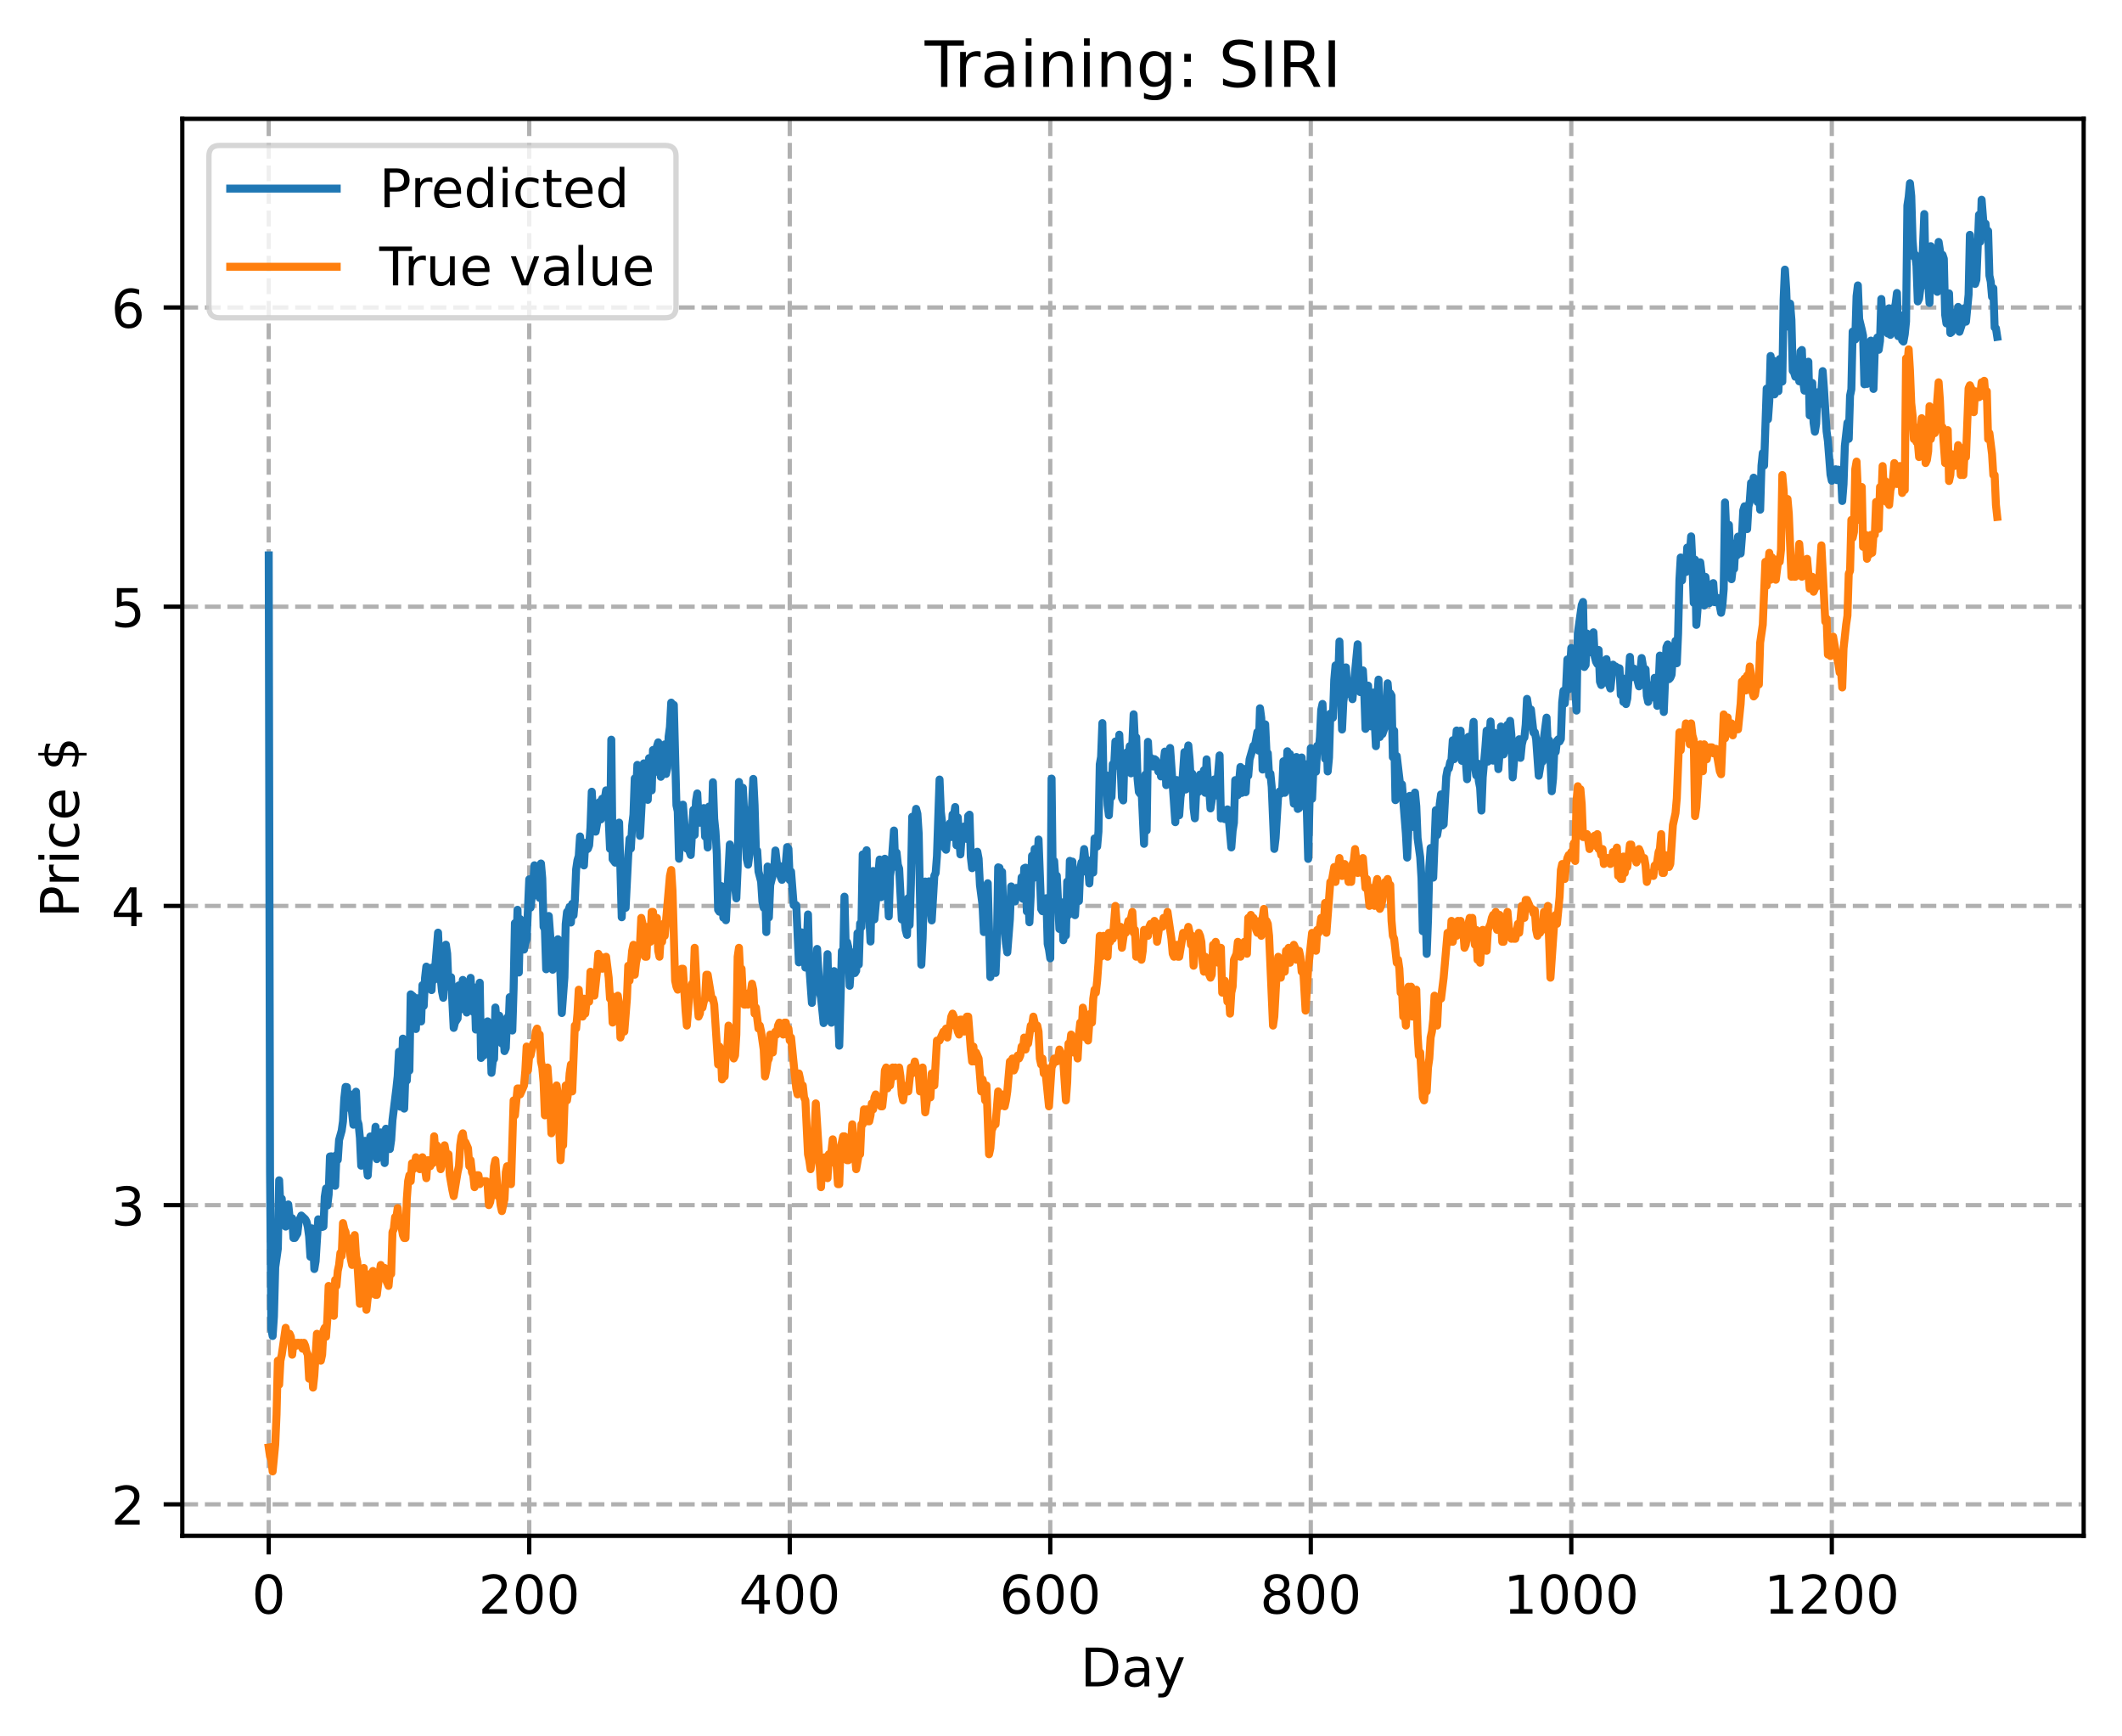 <?xml version="1.0" encoding="utf-8" standalone="no"?>
<!DOCTYPE svg PUBLIC "-//W3C//DTD SVG 1.1//EN"
  "http://www.w3.org/Graphics/SVG/1.1/DTD/svg11.dtd">
<!-- Created with matplotlib (https://matplotlib.org/) -->
<svg height="325.986pt" version="1.1" viewBox="0 0 398.561 325.986" width="398.561pt" xmlns="http://www.w3.org/2000/svg" xmlns:xlink="http://www.w3.org/1999/xlink">
 <defs>
  <style type="text/css">
*{stroke-linecap:butt;stroke-linejoin:round;}
  </style>
 </defs>
 <g id="figure_1">
  <g id="patch_1">
   <path d="M 0 325.986 
L 398.561 325.986 
L 398.561 0 
L 0 0 
z
" style="fill:#ffffff;"/>
  </g>
  <g id="axes_1">
   <g id="patch_2">
    <path d="M 34.241 288.43 
L 391.361 288.43 
L 391.361 22.318 
L 34.241 22.318 
z
" style="fill:#ffffff;"/>
   </g>
   <g id="matplotlib.axis_1">
    <g id="xtick_1">
     <g id="line2d_1">
      <path clip-path="url(#p3088cdd84c)" d="M 50.473 288.43 
L 50.473 22.318 
" style="fill:none;stroke:#b0b0b0;stroke-dasharray:2.96,1.28;stroke-dashoffset:0;stroke-width:0.8;"/>
     </g>
     <g id="line2d_2">
      <defs>
       <path d="M 0 0 
L 0 3.5 
" id="m43ce0731ec" style="stroke:#000000;stroke-width:0.8;"/>
      </defs>
      <g>
       <use style="stroke:#000000;stroke-width:0.8;" x="50.473" xlink:href="#m43ce0731ec" y="288.43"/>
      </g>
     </g>
     <g id="text_1">
      <!-- 0 -->
      <defs>
       <path d="M 31.781 66.406 
Q 24.172 66.406 20.328 58.906 
Q 16.5 51.422 16.5 36.375 
Q 16.5 21.391 20.328 13.891 
Q 24.172 6.391 31.781 6.391 
Q 39.453 6.391 43.281 13.891 
Q 47.125 21.391 47.125 36.375 
Q 47.125 51.422 43.281 58.906 
Q 39.453 66.406 31.781 66.406 
z
M 31.781 74.219 
Q 44.047 74.219 50.516 64.516 
Q 56.984 54.828 56.984 36.375 
Q 56.984 17.969 50.516 8.266 
Q 44.047 -1.422 31.781 -1.422 
Q 19.531 -1.422 13.062 8.266 
Q 6.594 17.969 6.594 36.375 
Q 6.594 54.828 13.062 64.516 
Q 19.531 74.219 31.781 74.219 
z
" id="DejaVuSans-48"/>
      </defs>
      <g transform="translate(47.292 303.029)scale(0.1 -0.1)">
       <use xlink:href="#DejaVuSans-48"/>
      </g>
     </g>
    </g>
    <g id="xtick_2">
     <g id="line2d_3">
      <path clip-path="url(#p3088cdd84c)" d="M 99.404 288.43 
L 99.404 22.318 
" style="fill:none;stroke:#b0b0b0;stroke-dasharray:2.96,1.28;stroke-dashoffset:0;stroke-width:0.8;"/>
     </g>
     <g id="line2d_4">
      <g>
       <use style="stroke:#000000;stroke-width:0.8;" x="99.404" xlink:href="#m43ce0731ec" y="288.43"/>
      </g>
     </g>
     <g id="text_2">
      <!-- 200 -->
      <defs>
       <path d="M 19.188 8.297 
L 53.609 8.297 
L 53.609 0 
L 7.328 0 
L 7.328 8.297 
Q 12.938 14.109 22.625 23.891 
Q 32.328 33.688 34.812 36.531 
Q 39.547 41.844 41.422 45.531 
Q 43.312 49.219 43.312 52.781 
Q 43.312 58.594 39.234 62.25 
Q 35.156 65.922 28.609 65.922 
Q 23.969 65.922 18.812 64.312 
Q 13.672 62.703 7.812 59.422 
L 7.812 69.391 
Q 13.766 71.781 18.938 73 
Q 24.125 74.219 28.422 74.219 
Q 39.75 74.219 46.484 68.547 
Q 53.219 62.891 53.219 53.422 
Q 53.219 48.922 51.531 44.891 
Q 49.859 40.875 45.406 35.406 
Q 44.188 33.984 37.641 27.219 
Q 31.109 20.453 19.188 8.297 
z
" id="DejaVuSans-50"/>
      </defs>
      <g transform="translate(89.86 303.029)scale(0.1 -0.1)">
       <use xlink:href="#DejaVuSans-50"/>
       <use x="63.623" xlink:href="#DejaVuSans-48"/>
       <use x="127.246" xlink:href="#DejaVuSans-48"/>
      </g>
     </g>
    </g>
    <g id="xtick_3">
     <g id="line2d_5">
      <path clip-path="url(#p3088cdd84c)" d="M 148.335 288.43 
L 148.335 22.318 
" style="fill:none;stroke:#b0b0b0;stroke-dasharray:2.96,1.28;stroke-dashoffset:0;stroke-width:0.8;"/>
     </g>
     <g id="line2d_6">
      <g>
       <use style="stroke:#000000;stroke-width:0.8;" x="148.335" xlink:href="#m43ce0731ec" y="288.43"/>
      </g>
     </g>
     <g id="text_3">
      <!-- 400 -->
      <defs>
       <path d="M 37.797 64.312 
L 12.891 25.391 
L 37.797 25.391 
z
M 35.203 72.906 
L 47.609 72.906 
L 47.609 25.391 
L 58.016 25.391 
L 58.016 17.188 
L 47.609 17.188 
L 47.609 0 
L 37.797 0 
L 37.797 17.188 
L 4.891 17.188 
L 4.891 26.703 
z
" id="DejaVuSans-52"/>
      </defs>
      <g transform="translate(138.791 303.029)scale(0.1 -0.1)">
       <use xlink:href="#DejaVuSans-52"/>
       <use x="63.623" xlink:href="#DejaVuSans-48"/>
       <use x="127.246" xlink:href="#DejaVuSans-48"/>
      </g>
     </g>
    </g>
    <g id="xtick_4">
     <g id="line2d_7">
      <path clip-path="url(#p3088cdd84c)" d="M 197.265 288.43 
L 197.265 22.318 
" style="fill:none;stroke:#b0b0b0;stroke-dasharray:2.96,1.28;stroke-dashoffset:0;stroke-width:0.8;"/>
     </g>
     <g id="line2d_8">
      <g>
       <use style="stroke:#000000;stroke-width:0.8;" x="197.265" xlink:href="#m43ce0731ec" y="288.43"/>
      </g>
     </g>
     <g id="text_4">
      <!-- 600 -->
      <defs>
       <path d="M 33.016 40.375 
Q 26.375 40.375 22.484 35.828 
Q 18.609 31.297 18.609 23.391 
Q 18.609 15.531 22.484 10.953 
Q 26.375 6.391 33.016 6.391 
Q 39.656 6.391 43.531 10.953 
Q 47.406 15.531 47.406 23.391 
Q 47.406 31.297 43.531 35.828 
Q 39.656 40.375 33.016 40.375 
z
M 52.594 71.297 
L 52.594 62.312 
Q 48.875 64.062 45.094 64.984 
Q 41.312 65.922 37.594 65.922 
Q 27.828 65.922 22.672 59.328 
Q 17.531 52.734 16.797 39.406 
Q 19.672 43.656 24.016 45.922 
Q 28.375 48.188 33.594 48.188 
Q 44.578 48.188 50.953 41.516 
Q 57.328 34.859 57.328 23.391 
Q 57.328 12.156 50.688 5.359 
Q 44.047 -1.422 33.016 -1.422 
Q 20.359 -1.422 13.672 8.266 
Q 6.984 17.969 6.984 36.375 
Q 6.984 53.656 15.188 63.938 
Q 23.391 74.219 37.203 74.219 
Q 40.922 74.219 44.703 73.484 
Q 48.484 72.75 52.594 71.297 
z
" id="DejaVuSans-54"/>
      </defs>
      <g transform="translate(187.721 303.029)scale(0.1 -0.1)">
       <use xlink:href="#DejaVuSans-54"/>
       <use x="63.623" xlink:href="#DejaVuSans-48"/>
       <use x="127.246" xlink:href="#DejaVuSans-48"/>
      </g>
     </g>
    </g>
    <g id="xtick_5">
     <g id="line2d_9">
      <path clip-path="url(#p3088cdd84c)" d="M 246.196 288.43 
L 246.196 22.318 
" style="fill:none;stroke:#b0b0b0;stroke-dasharray:2.96,1.28;stroke-dashoffset:0;stroke-width:0.8;"/>
     </g>
     <g id="line2d_10">
      <g>
       <use style="stroke:#000000;stroke-width:0.8;" x="246.196" xlink:href="#m43ce0731ec" y="288.43"/>
      </g>
     </g>
     <g id="text_5">
      <!-- 800 -->
      <defs>
       <path d="M 31.781 34.625 
Q 24.75 34.625 20.719 30.859 
Q 16.703 27.094 16.703 20.516 
Q 16.703 13.922 20.719 10.156 
Q 24.75 6.391 31.781 6.391 
Q 38.812 6.391 42.859 10.172 
Q 46.922 13.969 46.922 20.516 
Q 46.922 27.094 42.891 30.859 
Q 38.875 34.625 31.781 34.625 
z
M 21.922 38.812 
Q 15.578 40.375 12.031 44.719 
Q 8.5 49.078 8.5 55.328 
Q 8.5 64.062 14.719 69.141 
Q 20.953 74.219 31.781 74.219 
Q 42.672 74.219 48.875 69.141 
Q 55.078 64.062 55.078 55.328 
Q 55.078 49.078 51.531 44.719 
Q 48 40.375 41.703 38.812 
Q 48.828 37.156 52.797 32.312 
Q 56.781 27.484 56.781 20.516 
Q 56.781 9.906 50.312 4.234 
Q 43.844 -1.422 31.781 -1.422 
Q 19.734 -1.422 13.25 4.234 
Q 6.781 9.906 6.781 20.516 
Q 6.781 27.484 10.781 32.312 
Q 14.797 37.156 21.922 38.812 
z
M 18.312 54.391 
Q 18.312 48.734 21.844 45.562 
Q 25.391 42.391 31.781 42.391 
Q 38.141 42.391 41.719 45.562 
Q 45.312 48.734 45.312 54.391 
Q 45.312 60.062 41.719 63.234 
Q 38.141 66.406 31.781 66.406 
Q 25.391 66.406 21.844 63.234 
Q 18.312 60.062 18.312 54.391 
z
" id="DejaVuSans-56"/>
      </defs>
      <g transform="translate(236.652 303.029)scale(0.1 -0.1)">
       <use xlink:href="#DejaVuSans-56"/>
       <use x="63.623" xlink:href="#DejaVuSans-48"/>
       <use x="127.246" xlink:href="#DejaVuSans-48"/>
      </g>
     </g>
    </g>
    <g id="xtick_6">
     <g id="line2d_11">
      <path clip-path="url(#p3088cdd84c)" d="M 295.126 288.43 
L 295.126 22.318 
" style="fill:none;stroke:#b0b0b0;stroke-dasharray:2.96,1.28;stroke-dashoffset:0;stroke-width:0.8;"/>
     </g>
     <g id="line2d_12">
      <g>
       <use style="stroke:#000000;stroke-width:0.8;" x="295.126" xlink:href="#m43ce0731ec" y="288.43"/>
      </g>
     </g>
     <g id="text_6">
      <!-- 1000 -->
      <defs>
       <path d="M 12.406 8.297 
L 28.516 8.297 
L 28.516 63.922 
L 10.984 60.406 
L 10.984 69.391 
L 28.422 72.906 
L 38.281 72.906 
L 38.281 8.297 
L 54.391 8.297 
L 54.391 0 
L 12.406 0 
z
" id="DejaVuSans-49"/>
      </defs>
      <g transform="translate(282.401 303.029)scale(0.1 -0.1)">
       <use xlink:href="#DejaVuSans-49"/>
       <use x="63.623" xlink:href="#DejaVuSans-48"/>
       <use x="127.246" xlink:href="#DejaVuSans-48"/>
       <use x="190.869" xlink:href="#DejaVuSans-48"/>
      </g>
     </g>
    </g>
    <g id="xtick_7">
     <g id="line2d_13">
      <path clip-path="url(#p3088cdd84c)" d="M 344.057 288.43 
L 344.057 22.318 
" style="fill:none;stroke:#b0b0b0;stroke-dasharray:2.96,1.28;stroke-dashoffset:0;stroke-width:0.8;"/>
     </g>
     <g id="line2d_14">
      <g>
       <use style="stroke:#000000;stroke-width:0.8;" x="344.057" xlink:href="#m43ce0731ec" y="288.43"/>
      </g>
     </g>
     <g id="text_7">
      <!-- 1200 -->
      <g transform="translate(331.332 303.029)scale(0.1 -0.1)">
       <use xlink:href="#DejaVuSans-49"/>
       <use x="63.623" xlink:href="#DejaVuSans-50"/>
       <use x="127.246" xlink:href="#DejaVuSans-48"/>
       <use x="190.869" xlink:href="#DejaVuSans-48"/>
      </g>
     </g>
    </g>
    <g id="text_8">
     <!-- Day -->
     <defs>
      <path d="M 19.672 64.797 
L 19.672 8.109 
L 31.594 8.109 
Q 46.688 8.109 53.688 14.938 
Q 60.688 21.781 60.688 36.531 
Q 60.688 51.172 53.688 57.984 
Q 46.688 64.797 31.594 64.797 
z
M 9.812 72.906 
L 30.078 72.906 
Q 51.266 72.906 61.172 64.094 
Q 71.094 55.281 71.094 36.531 
Q 71.094 17.672 61.125 8.828 
Q 51.172 0 30.078 0 
L 9.812 0 
z
" id="DejaVuSans-68"/>
      <path d="M 34.281 27.484 
Q 23.391 27.484 19.188 25 
Q 14.984 22.516 14.984 16.5 
Q 14.984 11.719 18.141 8.906 
Q 21.297 6.109 26.703 6.109 
Q 34.188 6.109 38.703 11.406 
Q 43.219 16.703 43.219 25.484 
L 43.219 27.484 
z
M 52.203 31.203 
L 52.203 0 
L 43.219 0 
L 43.219 8.297 
Q 40.141 3.328 35.547 0.953 
Q 30.953 -1.422 24.312 -1.422 
Q 15.922 -1.422 10.953 3.297 
Q 6 8.016 6 15.922 
Q 6 25.141 12.172 29.828 
Q 18.359 34.516 30.609 34.516 
L 43.219 34.516 
L 43.219 35.406 
Q 43.219 41.609 39.141 45 
Q 35.062 48.391 27.688 48.391 
Q 23 48.391 18.547 47.266 
Q 14.109 46.141 10.016 43.891 
L 10.016 52.203 
Q 14.938 54.109 19.578 55.047 
Q 24.219 56 28.609 56 
Q 40.484 56 46.344 49.844 
Q 52.203 43.703 52.203 31.203 
z
" id="DejaVuSans-97"/>
      <path d="M 32.172 -5.078 
Q 28.375 -14.844 24.75 -17.812 
Q 21.141 -20.797 15.094 -20.797 
L 7.906 -20.797 
L 7.906 -13.281 
L 13.188 -13.281 
Q 16.891 -13.281 18.938 -11.516 
Q 21 -9.766 23.484 -3.219 
L 25.094 0.875 
L 2.984 54.688 
L 12.5 54.688 
L 29.594 11.922 
L 46.688 54.688 
L 56.203 54.688 
z
" id="DejaVuSans-121"/>
     </defs>
     <g transform="translate(202.927 316.707)scale(0.1 -0.1)">
      <use xlink:href="#DejaVuSans-68"/>
      <use x="77.002" xlink:href="#DejaVuSans-97"/>
      <use x="138.281" xlink:href="#DejaVuSans-121"/>
     </g>
    </g>
   </g>
   <g id="matplotlib.axis_2">
    <g id="ytick_1">
     <g id="line2d_15">
      <path clip-path="url(#p3088cdd84c)" d="M 34.241 282.515 
L 391.361 282.515 
" style="fill:none;stroke:#b0b0b0;stroke-dasharray:2.96,1.28;stroke-dashoffset:0;stroke-width:0.8;"/>
     </g>
     <g id="line2d_16">
      <defs>
       <path d="M 0 0 
L -3.5 0 
" id="m04efe757a9" style="stroke:#000000;stroke-width:0.8;"/>
      </defs>
      <g>
       <use style="stroke:#000000;stroke-width:0.8;" x="34.241" xlink:href="#m04efe757a9" y="282.515"/>
      </g>
     </g>
     <g id="text_9">
      <!-- 2 -->
      <g transform="translate(20.878 286.315)scale(0.1 -0.1)">
       <use xlink:href="#DejaVuSans-50"/>
      </g>
     </g>
    </g>
    <g id="ytick_2">
     <g id="line2d_17">
      <path clip-path="url(#p3088cdd84c)" d="M 34.241 226.322 
L 391.361 226.322 
" style="fill:none;stroke:#b0b0b0;stroke-dasharray:2.96,1.28;stroke-dashoffset:0;stroke-width:0.8;"/>
     </g>
     <g id="line2d_18">
      <g>
       <use style="stroke:#000000;stroke-width:0.8;" x="34.241" xlink:href="#m04efe757a9" y="226.322"/>
      </g>
     </g>
     <g id="text_10">
      <!-- 3 -->
      <defs>
       <path d="M 40.578 39.312 
Q 47.656 37.797 51.625 33 
Q 55.609 28.219 55.609 21.188 
Q 55.609 10.406 48.188 4.484 
Q 40.766 -1.422 27.094 -1.422 
Q 22.516 -1.422 17.656 -0.516 
Q 12.797 0.391 7.625 2.203 
L 7.625 11.719 
Q 11.719 9.328 16.594 8.109 
Q 21.484 6.891 26.812 6.891 
Q 36.078 6.891 40.938 10.547 
Q 45.797 14.203 45.797 21.188 
Q 45.797 27.641 41.281 31.266 
Q 36.766 34.906 28.719 34.906 
L 20.219 34.906 
L 20.219 43.016 
L 29.109 43.016 
Q 36.375 43.016 40.234 45.922 
Q 44.094 48.828 44.094 54.297 
Q 44.094 59.906 40.109 62.906 
Q 36.141 65.922 28.719 65.922 
Q 24.656 65.922 20.016 65.031 
Q 15.375 64.156 9.812 62.312 
L 9.812 71.094 
Q 15.438 72.656 20.344 73.438 
Q 25.25 74.219 29.594 74.219 
Q 40.828 74.219 47.359 69.109 
Q 53.906 64.016 53.906 55.328 
Q 53.906 49.266 50.438 45.094 
Q 46.969 40.922 40.578 39.312 
z
" id="DejaVuSans-51"/>
      </defs>
      <g transform="translate(20.878 230.122)scale(0.1 -0.1)">
       <use xlink:href="#DejaVuSans-51"/>
      </g>
     </g>
    </g>
    <g id="ytick_3">
     <g id="line2d_19">
      <path clip-path="url(#p3088cdd84c)" d="M 34.241 170.129 
L 391.361 170.129 
" style="fill:none;stroke:#b0b0b0;stroke-dasharray:2.96,1.28;stroke-dashoffset:0;stroke-width:0.8;"/>
     </g>
     <g id="line2d_20">
      <g>
       <use style="stroke:#000000;stroke-width:0.8;" x="34.241" xlink:href="#m04efe757a9" y="170.129"/>
      </g>
     </g>
     <g id="text_11">
      <!-- 4 -->
      <g transform="translate(20.878 173.929)scale(0.1 -0.1)">
       <use xlink:href="#DejaVuSans-52"/>
      </g>
     </g>
    </g>
    <g id="ytick_4">
     <g id="line2d_21">
      <path clip-path="url(#p3088cdd84c)" d="M 34.241 113.936 
L 391.361 113.936 
" style="fill:none;stroke:#b0b0b0;stroke-dasharray:2.96,1.28;stroke-dashoffset:0;stroke-width:0.8;"/>
     </g>
     <g id="line2d_22">
      <g>
       <use style="stroke:#000000;stroke-width:0.8;" x="34.241" xlink:href="#m04efe757a9" y="113.936"/>
      </g>
     </g>
     <g id="text_12">
      <!-- 5 -->
      <defs>
       <path d="M 10.797 72.906 
L 49.516 72.906 
L 49.516 64.594 
L 19.828 64.594 
L 19.828 46.734 
Q 21.969 47.469 24.109 47.828 
Q 26.266 48.188 28.422 48.188 
Q 40.625 48.188 47.75 41.5 
Q 54.891 34.812 54.891 23.391 
Q 54.891 11.625 47.562 5.094 
Q 40.234 -1.422 26.906 -1.422 
Q 22.312 -1.422 17.547 -0.641 
Q 12.797 0.141 7.719 1.703 
L 7.719 11.625 
Q 12.109 9.234 16.797 8.062 
Q 21.484 6.891 26.703 6.891 
Q 35.156 6.891 40.078 11.328 
Q 45.016 15.766 45.016 23.391 
Q 45.016 31 40.078 35.438 
Q 35.156 39.891 26.703 39.891 
Q 22.75 39.891 18.812 39.016 
Q 14.891 38.141 10.797 36.281 
z
" id="DejaVuSans-53"/>
      </defs>
      <g transform="translate(20.878 117.736)scale(0.1 -0.1)">
       <use xlink:href="#DejaVuSans-53"/>
      </g>
     </g>
    </g>
    <g id="ytick_5">
     <g id="line2d_23">
      <path clip-path="url(#p3088cdd84c)" d="M 34.241 57.743 
L 391.361 57.743 
" style="fill:none;stroke:#b0b0b0;stroke-dasharray:2.96,1.28;stroke-dashoffset:0;stroke-width:0.8;"/>
     </g>
     <g id="line2d_24">
      <g>
       <use style="stroke:#000000;stroke-width:0.8;" x="34.241" xlink:href="#m04efe757a9" y="57.743"/>
      </g>
     </g>
     <g id="text_13">
      <!-- 6 -->
      <g transform="translate(20.878 61.543)scale(0.1 -0.1)">
       <use xlink:href="#DejaVuSans-54"/>
      </g>
     </g>
    </g>
    <g id="text_14">
     <!-- Price $ -->
     <defs>
      <path d="M 19.672 64.797 
L 19.672 37.406 
L 32.078 37.406 
Q 38.969 37.406 42.719 40.969 
Q 46.484 44.531 46.484 51.125 
Q 46.484 57.672 42.719 61.234 
Q 38.969 64.797 32.078 64.797 
z
M 9.812 72.906 
L 32.078 72.906 
Q 44.344 72.906 50.609 67.359 
Q 56.891 61.812 56.891 51.125 
Q 56.891 40.328 50.609 34.812 
Q 44.344 29.297 32.078 29.297 
L 19.672 29.297 
L 19.672 0 
L 9.812 0 
z
" id="DejaVuSans-80"/>
      <path d="M 41.109 46.297 
Q 39.594 47.172 37.812 47.578 
Q 36.031 48 33.891 48 
Q 26.266 48 22.188 43.047 
Q 18.109 38.094 18.109 28.812 
L 18.109 0 
L 9.078 0 
L 9.078 54.688 
L 18.109 54.688 
L 18.109 46.188 
Q 20.953 51.172 25.484 53.578 
Q 30.031 56 36.531 56 
Q 37.453 56 38.578 55.875 
Q 39.703 55.766 41.062 55.516 
z
" id="DejaVuSans-114"/>
      <path d="M 9.422 54.688 
L 18.406 54.688 
L 18.406 0 
L 9.422 0 
z
M 9.422 75.984 
L 18.406 75.984 
L 18.406 64.594 
L 9.422 64.594 
z
" id="DejaVuSans-105"/>
      <path d="M 48.781 52.594 
L 48.781 44.188 
Q 44.969 46.297 41.141 47.344 
Q 37.312 48.391 33.406 48.391 
Q 24.656 48.391 19.812 42.844 
Q 14.984 37.312 14.984 27.297 
Q 14.984 17.281 19.812 11.734 
Q 24.656 6.203 33.406 6.203 
Q 37.312 6.203 41.141 7.25 
Q 44.969 8.297 48.781 10.406 
L 48.781 2.094 
Q 45.016 0.344 40.984 -0.531 
Q 36.969 -1.422 32.422 -1.422 
Q 20.062 -1.422 12.781 6.344 
Q 5.516 14.109 5.516 27.297 
Q 5.516 40.672 12.859 48.328 
Q 20.219 56 33.016 56 
Q 37.156 56 41.109 55.141 
Q 45.062 54.297 48.781 52.594 
z
" id="DejaVuSans-99"/>
      <path d="M 56.203 29.594 
L 56.203 25.203 
L 14.891 25.203 
Q 15.484 15.922 20.484 11.062 
Q 25.484 6.203 34.422 6.203 
Q 39.594 6.203 44.453 7.469 
Q 49.312 8.734 54.109 11.281 
L 54.109 2.781 
Q 49.266 0.734 44.188 -0.344 
Q 39.109 -1.422 33.891 -1.422 
Q 20.797 -1.422 13.156 6.188 
Q 5.516 13.812 5.516 26.812 
Q 5.516 40.234 12.766 48.109 
Q 20.016 56 32.328 56 
Q 43.359 56 49.781 48.891 
Q 56.203 41.797 56.203 29.594 
z
M 47.219 32.234 
Q 47.125 39.594 43.094 43.984 
Q 39.062 48.391 32.422 48.391 
Q 24.906 48.391 20.391 44.141 
Q 15.875 39.891 15.188 32.172 
z
" id="DejaVuSans-101"/>
      <path id="DejaVuSans-32"/>
      <path d="M 33.797 -14.703 
L 28.906 -14.703 
L 28.859 0 
Q 23.734 0.094 18.609 1.188 
Q 13.484 2.297 8.297 4.5 
L 8.297 13.281 
Q 13.281 10.156 18.375 8.562 
Q 23.484 6.984 28.906 6.938 
L 28.906 29.203 
Q 18.109 30.953 13.203 35.156 
Q 8.297 39.359 8.297 46.688 
Q 8.297 54.641 13.625 59.219 
Q 18.953 63.812 28.906 64.5 
L 28.906 75.984 
L 33.797 75.984 
L 33.797 64.656 
Q 38.328 64.453 42.578 63.688 
Q 46.828 62.938 50.875 61.625 
L 50.875 53.078 
Q 46.828 55.125 42.547 56.25 
Q 38.281 57.375 33.797 57.562 
L 33.797 36.719 
Q 44.875 35.016 50.094 30.609 
Q 55.328 26.219 55.328 18.609 
Q 55.328 10.359 49.781 5.594 
Q 44.234 0.828 33.797 0.094 
z
M 28.906 37.594 
L 28.906 57.625 
Q 23.25 56.984 20.266 54.391 
Q 17.281 51.812 17.281 47.516 
Q 17.281 43.312 20.031 40.969 
Q 22.797 38.625 28.906 37.594 
z
M 33.797 28.219 
L 33.797 7.078 
Q 39.984 7.906 43.141 10.594 
Q 46.297 13.281 46.297 17.672 
Q 46.297 21.969 43.281 24.5 
Q 40.281 27.047 33.797 28.219 
z
" id="DejaVuSans-36"/>
     </defs>
     <g transform="translate(14.798 172.342)rotate(-90)scale(0.1 -0.1)">
      <use xlink:href="#DejaVuSans-80"/>
      <use x="58.553" xlink:href="#DejaVuSans-114"/>
      <use x="99.666" xlink:href="#DejaVuSans-105"/>
      <use x="127.449" xlink:href="#DejaVuSans-99"/>
      <use x="182.43" xlink:href="#DejaVuSans-101"/>
      <use x="243.953" xlink:href="#DejaVuSans-32"/>
      <use x="275.74" xlink:href="#DejaVuSans-36"/>
     </g>
    </g>
   </g>
   <g id="line2d_25">
    <path clip-path="url(#p3088cdd84c)" d="M 50.473 104.307 
L 50.718 220.053 
L 50.963 249.641 
L 51.207 250.904 
L 51.452 247.236 
L 51.697 237.991 
L 52.186 234.494 
L 52.431 221.659 
L 52.675 226.721 
L 52.92 225.111 
L 53.165 229.412 
L 53.409 230.09 
L 53.654 230.359 
L 54.143 226.195 
L 54.388 228.566 
L 54.632 229.807 
L 54.877 228.788 
L 55.122 232.496 
L 55.366 232.491 
L 55.856 231.652 
L 56.1 229.444 
L 56.59 228.279 
L 57.324 228.967 
L 57.568 229.418 
L 57.813 230.395 
L 58.058 232.186 
L 58.302 236.017 
L 58.547 230.675 
L 58.792 232.121 
L 59.036 238.324 
L 59.281 236.856 
L 59.77 228.987 
L 60.015 230.086 
L 60.259 229.719 
L 60.504 230.429 
L 60.749 230.337 
L 60.993 224.759 
L 61.238 223.193 
L 61.483 226.402 
L 61.727 224.329 
L 61.972 217.186 
L 62.217 217.156 
L 62.461 219.72 
L 62.706 220.604 
L 62.951 222.701 
L 63.195 216.9 
L 63.44 217.83 
L 63.685 214.09 
L 64.174 212.347 
L 64.419 210.597 
L 64.663 206.297 
L 64.908 204.122 
L 65.153 204.155 
L 65.397 208.031 
L 65.642 205.441 
L 65.886 206.775 
L 66.376 211.227 
L 66.62 209.073 
L 66.865 205.022 
L 67.11 210.378 
L 67.354 211.154 
L 67.599 213.686 
L 67.844 218.917 
L 68.088 215.469 
L 68.333 215.292 
L 68.578 214.246 
L 68.822 218.522 
L 69.067 220.783 
L 69.556 213.424 
L 70.046 216.955 
L 70.29 215.251 
L 70.535 211.609 
L 70.78 217.69 
L 71.514 212.663 
L 71.758 213.344 
L 72.247 218.424 
L 72.492 211.972 
L 72.737 215.586 
L 72.981 214.459 
L 73.226 215.793 
L 73.471 214.094 
L 73.715 210.364 
L 74.449 204.406 
L 74.694 202.1 
L 74.939 197.517 
L 75.183 207.842 
L 75.428 202.917 
L 75.673 195.053 
L 75.917 208.201 
L 76.162 201.296 
L 76.407 202.939 
L 76.651 198.558 
L 76.896 201.053 
L 77.141 186.731 
L 77.63 187.131 
L 78.119 193.25 
L 78.364 187.471 
L 78.608 191.499 
L 78.853 190.953 
L 79.098 191.832 
L 79.342 185.008 
L 79.587 188.91 
L 79.832 183.662 
L 80.076 181.529 
L 80.321 184.101 
L 80.566 184.212 
L 80.81 181.79 
L 81.055 185.945 
L 81.3 181.647 
L 81.544 184.015 
L 82.278 175.147 
L 82.523 180.954 
L 83.012 186.172 
L 83.257 187.387 
L 83.746 177.412 
L 83.991 179.099 
L 84.235 184.995 
L 84.48 185.371 
L 84.725 183.521 
L 85.214 193.043 
L 85.459 192.027 
L 85.948 191.276 
L 86.193 185.054 
L 86.437 189.618 
L 86.927 184.029 
L 87.416 186.828 
L 87.661 190.163 
L 87.905 185.393 
L 88.15 186.464 
L 88.395 183.64 
L 88.639 188.696 
L 88.884 190.041 
L 89.129 185.444 
L 89.373 193.355 
L 89.618 192.496 
L 89.862 186.502 
L 90.107 184.546 
L 90.352 198.688 
L 90.596 194.994 
L 90.841 198.237 
L 91.575 191.808 
L 91.82 194.115 
L 92.064 193.943 
L 92.309 201.483 
L 92.554 199.268 
L 92.798 198.865 
L 93.043 189.208 
L 93.532 194.493 
L 93.777 190.742 
L 94.022 195.055 
L 94.266 195.987 
L 94.511 193.088 
L 94.756 197.4 
L 95 196.834 
L 95.245 191.116 
L 95.49 193.516 
L 95.734 187.267 
L 96.223 193.539 
L 96.468 185.704 
L 96.713 173.361 
L 96.957 178.812 
L 97.202 170.856 
L 97.447 182.643 
L 97.691 172.6 
L 97.936 178.154 
L 98.181 176.233 
L 98.425 178.334 
L 98.67 177.085 
L 98.915 176.415 
L 99.404 165.133 
L 99.649 170.459 
L 100.138 166.166 
L 100.383 162.501 
L 100.627 166.227 
L 100.872 168.124 
L 101.117 167.547 
L 101.361 168.634 
L 101.606 162.164 
L 101.85 164.96 
L 102.095 174.062 
L 102.34 174.496 
L 102.584 182.031 
L 102.829 174.266 
L 103.074 172.024 
L 103.808 182.117 
L 104.052 180.34 
L 104.297 181.562 
L 104.786 176.385 
L 105.031 176.664 
L 105.52 190.246 
L 106.01 183.586 
L 106.254 173.536 
L 106.499 171.27 
L 106.744 171.005 
L 106.988 170.317 
L 107.233 173.254 
L 107.478 169.727 
L 107.722 171.902 
L 107.967 169.138 
L 108.211 163.25 
L 108.456 161.583 
L 108.701 160.745 
L 108.945 157.086 
L 109.19 159.306 
L 109.435 159.833 
L 109.679 162.53 
L 109.924 158.276 
L 110.169 159.566 
L 110.413 159.405 
L 110.658 158.749 
L 110.903 155.42 
L 111.147 148.685 
L 111.392 152.793 
L 111.881 156.189 
L 112.126 154.77 
L 112.615 150.616 
L 112.86 153.891 
L 113.105 149.998 
L 113.349 151.654 
L 113.838 148.431 
L 114.083 150.144 
L 114.328 153.82 
L 114.572 159.408 
L 114.817 138.912 
L 115.062 161.36 
L 115.551 162.013 
L 116.04 159.462 
L 116.285 154.486 
L 116.774 172.267 
L 117.019 166.604 
L 117.264 166.818 
L 117.508 170.491 
L 117.998 160.664 
L 118.242 157.522 
L 118.487 159.363 
L 118.732 155.051 
L 118.976 152.997 
L 119.221 146.173 
L 119.466 149.054 
L 119.71 143.641 
L 119.955 146.556 
L 120.199 156.972 
L 120.933 143.353 
L 121.178 144.605 
L 121.423 145.166 
L 121.667 150.218 
L 121.912 142.377 
L 122.401 148.438 
L 122.646 140.848 
L 122.891 142.114 
L 123.135 144.959 
L 123.38 140.206 
L 123.625 139.407 
L 124.114 145.885 
L 124.359 145.506 
L 124.603 143.284 
L 124.848 139.798 
L 125.093 145.352 
L 125.337 144.259 
L 125.582 138.324 
L 125.826 136.549 
L 126.071 131.951 
L 126.316 134.207 
L 126.56 132.38 
L 127.05 151.239 
L 127.294 152.367 
L 127.539 161.268 
L 128.028 151.178 
L 128.273 151.117 
L 128.762 157.401 
L 129.007 159.379 
L 129.252 157.029 
L 129.496 159.865 
L 129.741 160.569 
L 130.23 152.088 
L 130.475 156.803 
L 130.72 150.451 
L 130.964 149.004 
L 131.209 153.988 
L 131.453 154.513 
L 131.698 152.882 
L 131.943 153.129 
L 132.187 151.756 
L 132.432 157.102 
L 132.677 155.199 
L 132.921 159.163 
L 133.166 151.471 
L 133.411 156.365 
L 133.655 156.484 
L 133.9 146.904 
L 134.145 153.767 
L 134.389 156.149 
L 134.634 160.398 
L 134.879 170.862 
L 135.123 171.223 
L 135.368 166.369 
L 135.613 166.476 
L 135.857 172.351 
L 136.102 169.856 
L 136.347 172.822 
L 137.081 158.584 
L 137.325 159.734 
L 137.57 164.676 
L 137.814 164.458 
L 138.304 168.714 
L 138.548 163.091 
L 138.793 146.854 
L 139.038 148.95 
L 139.527 147.941 
L 140.016 157.51 
L 140.261 161.344 
L 140.506 162.391 
L 140.75 160.536 
L 140.995 153.18 
L 141.24 151.373 
L 141.484 146.279 
L 141.729 151.172 
L 141.974 159.678 
L 142.218 159.756 
L 142.463 163.677 
L 142.952 165.562 
L 143.197 169.321 
L 143.441 170.475 
L 143.686 165.918 
L 143.931 175.049 
L 144.175 162.73 
L 144.42 172.295 
L 144.665 166.212 
L 145.399 163.368 
L 145.643 159.722 
L 146.133 163.961 
L 146.377 162.606 
L 146.622 164.666 
L 146.867 165.236 
L 147.111 164.903 
L 147.356 163.809 
L 147.601 162.049 
L 147.845 159.084 
L 148.09 159.428 
L 148.335 165.284 
L 148.579 163.684 
L 149.069 169.98 
L 149.313 169.833 
L 149.558 170.015 
L 150.047 180.74 
L 150.536 175.092 
L 150.781 176.318 
L 151.026 175.967 
L 151.27 181.714 
L 151.515 177.864 
L 151.76 171.734 
L 152.004 181.556 
L 152.494 188.348 
L 152.738 183.713 
L 152.983 185.448 
L 153.228 183.753 
L 153.472 178.208 
L 153.962 186.356 
L 154.206 187.328 
L 154.696 192.14 
L 154.94 190.537 
L 155.185 186.358 
L 155.429 179.188 
L 155.674 189.825 
L 155.919 184.247 
L 156.163 192.07 
L 156.653 182.372 
L 156.897 187.928 
L 157.142 183.418 
L 157.631 196.381 
L 158.121 178.606 
L 158.365 180.381 
L 158.61 168.391 
L 158.855 178.199 
L 159.099 176.929 
L 159.344 177.924 
L 159.589 185.134 
L 159.833 181.418 
L 160.078 182.834 
L 160.323 178.848 
L 160.567 182.741 
L 160.812 182.326 
L 161.057 175.249 
L 161.301 181.154 
L 161.546 173.43 
L 161.79 174.115 
L 162.035 160.457 
L 162.28 164.963 
L 162.524 160.453 
L 162.769 159.672 
L 163.014 170.23 
L 163.258 172.031 
L 163.503 176.821 
L 163.748 165.643 
L 163.992 163.57 
L 164.237 172.658 
L 165.216 161.42 
L 165.46 168.494 
L 165.705 162.704 
L 165.95 162.322 
L 166.194 161.269 
L 166.439 165.155 
L 166.684 167.085 
L 166.928 172.105 
L 167.173 164.502 
L 167.417 162.733 
L 167.907 155.973 
L 168.151 162.766 
L 168.396 160.108 
L 168.641 162.408 
L 168.885 163.145 
L 169.375 172.678 
L 169.619 172.243 
L 169.864 172.366 
L 170.109 174.653 
L 170.353 175.574 
L 170.598 168.658 
L 170.843 173.725 
L 171.087 165.994 
L 171.332 153.387 
L 171.577 161.563 
L 171.821 154.169 
L 172.066 151.901 
L 172.311 152.829 
L 172.555 156.6 
L 173.045 181.178 
L 173.289 176.196 
L 173.534 167.662 
L 173.778 165.551 
L 174.023 168.008 
L 174.268 167.399 
L 174.512 165.509 
L 174.757 170.437 
L 175.002 172.86 
L 175.491 164.45 
L 175.736 163.969 
L 175.98 160.785 
L 176.47 146.397 
L 176.714 152.45 
L 176.959 154.558 
L 177.204 155.524 
L 177.448 159.257 
L 177.693 159.587 
L 177.938 156.095 
L 178.182 157.073 
L 178.427 154.599 
L 178.672 157.205 
L 178.916 152.956 
L 179.161 153.264 
L 179.405 151.554 
L 179.65 158.745 
L 179.895 153.512 
L 180.384 160.462 
L 180.629 156.775 
L 180.873 156.598 
L 181.118 155.208 
L 181.607 157.563 
L 181.852 153.221 
L 182.097 152.995 
L 182.341 160.963 
L 182.586 163.049 
L 182.831 160.826 
L 183.075 160.473 
L 183.32 161.403 
L 183.565 159.957 
L 183.809 161.286 
L 184.054 166.21 
L 184.543 170.004 
L 184.788 175.045 
L 185.033 171.99 
L 185.277 167.297 
L 185.522 165.874 
L 186.011 183.501 
L 186.5 177.925 
L 186.745 181.844 
L 186.99 182.721 
L 187.234 177.203 
L 187.479 162.884 
L 187.724 162.964 
L 187.968 167.345 
L 188.213 163.737 
L 188.458 172.096 
L 188.947 177.217 
L 189.192 178.855 
L 189.681 172.63 
L 189.926 166.466 
L 190.17 167.582 
L 190.415 167.217 
L 190.66 169.295 
L 190.904 166.745 
L 191.149 168.114 
L 191.393 167.854 
L 191.638 168.26 
L 191.883 164.766 
L 192.127 168.808 
L 192.372 163.063 
L 192.617 162.944 
L 192.861 171.171 
L 193.106 167.846 
L 193.351 173.208 
L 193.595 168.148 
L 193.84 160.71 
L 194.085 164.919 
L 194.329 159.437 
L 194.574 162.846 
L 194.819 163.358 
L 195.063 157.664 
L 195.553 170.717 
L 195.797 171.129 
L 196.042 168.88 
L 196.287 168.841 
L 196.531 168.68 
L 196.776 177.265 
L 197.021 178.317 
L 197.265 179.978 
L 197.51 146.221 
L 197.754 167.328 
L 197.999 161.701 
L 198.244 165.328 
L 198.488 164.452 
L 198.978 174.462 
L 199.222 170.855 
L 199.467 169.467 
L 199.712 176.581 
L 199.956 175.147 
L 200.201 175.681 
L 200.446 165.56 
L 200.69 171.831 
L 200.935 161.667 
L 201.18 162.514 
L 201.424 161.808 
L 201.669 171.176 
L 201.914 171.873 
L 202.158 167.673 
L 202.403 168.29 
L 202.648 169.211 
L 202.892 163.175 
L 203.137 161.945 
L 203.381 161.785 
L 203.626 159.454 
L 204.115 163.813 
L 204.36 162.803 
L 204.605 165.913 
L 204.849 161.586 
L 205.094 163.353 
L 205.339 163.866 
L 205.583 157.458 
L 205.828 158.588 
L 206.073 158.982 
L 206.317 156.152 
L 206.562 143.538 
L 206.807 142.142 
L 207.051 135.796 
L 207.296 148.257 
L 207.541 147.549 
L 207.785 145.592 
L 208.03 151.173 
L 208.275 153.114 
L 208.519 148.962 
L 208.764 149.694 
L 209.009 143.497 
L 209.253 143.985 
L 209.498 139.248 
L 209.987 143.629 
L 210.232 137.972 
L 210.721 149.82 
L 210.966 150.327 
L 211.21 141.804 
L 211.455 144.082 
L 211.7 141.256 
L 211.944 142.308 
L 212.189 140.123 
L 212.434 145.24 
L 212.923 134.144 
L 213.168 139.268 
L 213.412 138.474 
L 213.657 146.253 
L 213.902 148.715 
L 214.146 149.064 
L 214.391 147.916 
L 214.88 158.473 
L 215.125 145.462 
L 215.369 155.961 
L 215.614 139.318 
L 215.859 143.897 
L 216.103 142.279 
L 216.348 143.67 
L 216.593 143.957 
L 216.837 142.564 
L 217.082 142.742 
L 217.327 143.512 
L 217.571 144.903 
L 217.816 144.044 
L 218.061 145.818 
L 218.305 145.054 
L 218.795 141.145 
L 219.039 147.445 
L 219.284 144.535 
L 219.529 143.132 
L 219.773 140.469 
L 220.752 154.41 
L 220.997 146.489 
L 221.241 146.577 
L 221.486 153.112 
L 221.73 149.683 
L 221.975 148.167 
L 222.464 141.242 
L 222.709 148.275 
L 222.954 141.995 
L 223.198 139.987 
L 223.443 142.692 
L 223.688 147.533 
L 223.932 145.28 
L 224.177 151.747 
L 224.422 153.68 
L 224.666 148.88 
L 224.911 147.763 
L 225.156 148.691 
L 225.4 145.455 
L 225.89 145.73 
L 226.134 144.643 
L 226.379 148.896 
L 226.624 142.608 
L 226.868 146.596 
L 227.113 148.252 
L 227.357 151.827 
L 227.847 148.624 
L 228.091 146.374 
L 228.336 149.396 
L 228.581 147.919 
L 229.07 141.862 
L 229.315 153.697 
L 229.559 151.968 
L 229.804 153.467 
L 230.049 153.829 
L 230.538 152.004 
L 230.783 153.702 
L 231.272 159.147 
L 231.517 156.033 
L 231.761 154.524 
L 232.006 146.508 
L 232.251 148.557 
L 232.495 149.333 
L 232.984 144.04 
L 233.229 148.918 
L 233.474 147.446 
L 233.718 144.42 
L 233.963 148.778 
L 234.208 144.752 
L 234.452 145.668 
L 234.697 142.631 
L 235.431 140.054 
L 235.676 140.196 
L 236.165 137.477 
L 236.41 140.97 
L 236.654 133.013 
L 236.899 134.87 
L 237.144 144.524 
L 237.633 136.027 
L 237.878 141.335 
L 238.122 141.453 
L 238.367 145.675 
L 238.612 145.273 
L 238.856 147.761 
L 239.345 159.43 
L 239.59 157.379 
L 240.079 149.236 
L 240.324 148.627 
L 240.569 149.059 
L 240.813 148.531 
L 241.058 142.966 
L 241.303 148.896 
L 241.547 148.266 
L 241.792 141.087 
L 242.037 141.576 
L 242.281 141.613 
L 242.526 147.999 
L 242.771 148.336 
L 243.015 150.934 
L 243.505 142.166 
L 243.749 151.923 
L 243.994 151.772 
L 244.483 142.256 
L 244.728 148.234 
L 244.972 149.048 
L 245.217 143.526 
L 245.706 161.309 
L 246.196 140.505 
L 246.44 150.02 
L 246.685 144.425 
L 246.93 142.333 
L 247.174 144.929 
L 247.419 140.054 
L 247.664 140.943 
L 247.908 138.441 
L 248.153 133.324 
L 248.398 132.196 
L 248.887 142.504 
L 249.132 138.124 
L 249.376 144.878 
L 249.621 142.268 
L 249.866 134.013 
L 250.11 134.747 
L 250.355 134.781 
L 250.6 127.698 
L 250.844 124.958 
L 251.089 130.808 
L 251.333 127.755 
L 251.578 120.47 
L 252.067 137.007 
L 252.312 131.794 
L 252.557 129.941 
L 252.801 125.337 
L 253.046 130.112 
L 253.291 130.323 
L 253.78 129.22 
L 254.025 131.312 
L 255.003 120.998 
L 255.248 129.705 
L 255.493 129.988 
L 255.737 125.954 
L 255.982 125.896 
L 256.227 129.714 
L 256.471 136.885 
L 256.716 134.918 
L 256.96 128.755 
L 257.205 133.883 
L 257.45 136.413 
L 257.694 135.261 
L 257.939 130.06 
L 258.428 140.135 
L 258.673 131.2 
L 258.918 127.627 
L 259.162 138.415 
L 259.407 135.954 
L 259.652 137.852 
L 260.141 136.431 
L 260.63 128.321 
L 260.875 131.168 
L 261.12 130.205 
L 261.364 130.655 
L 261.609 142.213 
L 261.854 137.218 
L 262.098 150.269 
L 262.343 141.98 
L 263.077 148.241 
L 263.321 147.305 
L 263.811 153.459 
L 264.055 156.537 
L 264.3 161.059 
L 264.789 149.462 
L 265.034 152.865 
L 265.279 150.905 
L 265.523 155.324 
L 265.768 148.841 
L 266.013 151.426 
L 266.257 157.432 
L 266.747 161.002 
L 266.991 164.941 
L 267.236 174.883 
L 267.481 174.904 
L 267.725 169.214 
L 267.97 179.14 
L 268.215 172.732 
L 268.459 162.842 
L 268.704 159.253 
L 268.948 160.912 
L 269.193 164.823 
L 269.682 152.145 
L 269.927 156.838 
L 270.172 155.337 
L 270.416 151.022 
L 270.661 149.182 
L 270.906 155.032 
L 271.15 154.823 
L 271.64 145.837 
L 271.884 144.521 
L 272.129 144.333 
L 272.374 143.143 
L 272.618 142.692 
L 272.863 139.015 
L 273.108 142.583 
L 273.352 140.661 
L 273.597 137.188 
L 273.842 141.057 
L 274.086 138.427 
L 274.331 137.223 
L 274.576 142.888 
L 274.82 140.957 
L 275.065 143.015 
L 275.309 142.89 
L 275.554 146.341 
L 275.799 138.368 
L 276.043 140.325 
L 276.288 140.611 
L 276.777 135.561 
L 277.022 143.987 
L 277.267 145.626 
L 277.511 143.363 
L 277.756 146.699 
L 278.001 147.935 
L 278.245 152.227 
L 278.49 145.961 
L 278.979 140.487 
L 279.224 137.212 
L 279.469 143.035 
L 279.958 135.497 
L 280.203 140.406 
L 280.447 142.854 
L 280.692 137.634 
L 280.936 141.069 
L 281.181 140.143 
L 281.426 144.443 
L 281.67 141.316 
L 281.915 136.438 
L 282.404 141.682 
L 282.894 139.897 
L 283.138 136.101 
L 283.383 137.519 
L 283.628 135.377 
L 283.872 138.036 
L 284.117 145.998 
L 284.606 140.019 
L 284.851 141.936 
L 285.096 141.244 
L 285.34 138.828 
L 285.585 142.328 
L 285.83 139.816 
L 286.074 138.801 
L 286.319 138.492 
L 286.564 136.088 
L 286.808 131.248 
L 287.297 134.424 
L 287.542 133.239 
L 288.031 137.587 
L 288.276 137.539 
L 288.521 138.812 
L 289.01 145.685 
L 289.499 142.729 
L 289.744 143.022 
L 289.989 138.536 
L 290.478 134.767 
L 290.723 140.365 
L 290.967 139.014 
L 291.212 142.714 
L 291.457 148.596 
L 291.701 146.196 
L 291.946 140.641 
L 292.191 141.213 
L 292.435 139.129 
L 292.68 138.84 
L 292.924 139.255 
L 293.169 138.769 
L 293.414 131.9 
L 293.658 129.721 
L 293.903 132.108 
L 294.148 129.102 
L 294.392 123.841 
L 294.637 129.449 
L 295.126 121.697 
L 295.371 125.627 
L 295.86 129.218 
L 296.105 133.451 
L 296.35 118.939 
L 297.084 113.644 
L 297.328 113.047 
L 297.573 125.26 
L 297.818 124.883 
L 298.062 118.974 
L 298.307 122.288 
L 298.552 122.533 
L 299.041 122.059 
L 299.285 118.743 
L 299.53 123.318 
L 299.775 124.28 
L 300.019 124.704 
L 300.264 122.067 
L 300.509 128.021 
L 300.753 128.654 
L 300.998 124.429 
L 301.243 124.977 
L 301.487 128.169 
L 301.732 123.785 
L 302.221 128.569 
L 302.466 129.299 
L 302.955 124.82 
L 303.2 125.453 
L 303.445 125.151 
L 303.689 125.679 
L 303.934 125.434 
L 304.179 125.51 
L 304.423 130.498 
L 304.668 127.337 
L 304.912 131.828 
L 305.157 129.299 
L 305.402 132.231 
L 305.646 131.176 
L 306.136 123.366 
L 306.38 127.225 
L 306.625 126.818 
L 306.87 125.558 
L 307.114 126.706 
L 307.359 127.018 
L 307.848 128.902 
L 308.338 123.578 
L 308.582 125.067 
L 308.827 127.399 
L 309.072 125.691 
L 309.316 130.673 
L 309.561 131.82 
L 309.806 128.685 
L 310.05 129.572 
L 310.295 130.993 
L 310.54 130.678 
L 310.784 127.288 
L 311.029 129.194 
L 311.273 132.564 
L 311.518 128.915 
L 311.763 123.119 
L 312.007 124.312 
L 312.497 133.712 
L 312.986 121.549 
L 313.231 121.015 
L 313.475 127.549 
L 313.72 127.299 
L 313.965 126.711 
L 314.209 123 
L 314.454 124.621 
L 314.699 120.359 
L 314.943 124.561 
L 315.188 118.982 
L 315.433 108.918 
L 315.677 104.692 
L 315.922 109.007 
L 316.167 105.598 
L 316.656 107.427 
L 316.9 102.834 
L 317.145 103.784 
L 317.39 103.969 
L 317.634 100.736 
L 317.879 105.82 
L 318.124 113.218 
L 318.368 105.105 
L 318.613 117.353 
L 319.102 110.96 
L 319.347 105.596 
L 319.592 107.714 
L 319.836 108.39 
L 320.081 113.714 
L 320.326 108.337 
L 320.815 112.359 
L 321.06 113.284 
L 321.304 112.909 
L 321.549 110.339 
L 321.794 109.508 
L 322.038 113.096 
L 322.283 112.927 
L 322.527 112.264 
L 323.017 113.814 
L 323.261 115.087 
L 323.506 113.59 
L 323.751 110.641 
L 323.995 94.357 
L 324.485 105.473 
L 324.729 98.565 
L 325.219 108.778 
L 325.463 106.61 
L 325.708 106.837 
L 325.953 102.026 
L 326.197 104.34 
L 326.442 100.778 
L 326.687 103.893 
L 326.931 103.946 
L 327.176 100.84 
L 327.421 95.856 
L 327.665 95.079 
L 327.91 99.166 
L 328.155 99.372 
L 328.399 95.104 
L 328.644 94.157 
L 328.888 90.676 
L 329.133 91.777 
L 329.378 89.704 
L 329.622 91.113 
L 329.867 91.059 
L 330.112 94.283 
L 330.356 92.131 
L 330.601 95.725 
L 330.846 87.458 
L 331.09 85.076 
L 331.335 87.426 
L 331.824 72.979 
L 332.069 78.741 
L 332.314 75.327 
L 332.558 66.851 
L 332.803 70.372 
L 333.048 67.693 
L 333.292 74.068 
L 333.537 70.352 
L 333.782 70.763 
L 334.026 73.466 
L 334.271 67.415 
L 334.515 67.951 
L 334.76 71.662 
L 335.005 56.204 
L 335.249 50.633 
L 335.494 54.349 
L 335.739 61.324 
L 335.983 57.056 
L 336.228 57.016 
L 336.473 60.079 
L 336.717 69.636 
L 336.962 69.948 
L 337.207 70.76 
L 337.451 70.765 
L 337.696 67.505 
L 337.941 71.616 
L 338.185 65.987 
L 338.43 65.727 
L 338.675 71.69 
L 338.919 73.367 
L 339.164 72.423 
L 339.409 69.056 
L 339.653 67.928 
L 339.898 78.014 
L 340.143 77.323 
L 340.387 71.915 
L 340.632 79.373 
L 340.876 81.075 
L 341.121 79.547 
L 341.366 73.671 
L 341.61 75.342 
L 341.855 75.863 
L 342.1 73.432 
L 342.344 69.697 
L 342.589 73.069 
L 343.078 81.02 
L 343.323 82.839 
L 343.812 89.136 
L 344.057 90.282 
L 344.546 88.473 
L 344.791 88.132 
L 345.036 90.166 
L 345.28 88.199 
L 345.525 88.743 
L 345.77 88.76 
L 346.014 94.085 
L 346.259 90.929 
L 346.503 83.747 
L 346.993 79.4 
L 347.237 82.417 
L 347.482 74.313 
L 347.727 73.121 
L 347.971 62.265 
L 348.461 63.757 
L 348.705 55.633 
L 348.95 53.6 
L 349.195 59.911 
L 349.684 61.893 
L 349.929 63.045 
L 350.173 72.17 
L 350.418 66.731 
L 350.663 72.102 
L 351.152 68.823 
L 351.397 63.961 
L 351.641 66.078 
L 351.886 73.049 
L 352.131 65.561 
L 352.62 63.371 
L 352.864 65.699 
L 353.109 64.033 
L 353.354 56.153 
L 353.598 60.816 
L 353.843 58.112 
L 354.088 61.173 
L 354.332 59.09 
L 354.577 62.633 
L 354.822 57.896 
L 355.066 62.89 
L 355.311 62.346 
L 355.8 58.019 
L 356.045 57.041 
L 356.29 55.021 
L 356.534 63.137 
L 356.779 60.012 
L 357.024 59.241 
L 357.268 63.897 
L 357.513 64.147 
L 357.758 62.787 
L 358.002 60.368 
L 358.247 38.615 
L 358.491 37.012 
L 358.736 34.414 
L 358.981 36.826 
L 359.225 45.108 
L 359.47 48.208 
L 359.715 47.827 
L 359.959 49.902 
L 360.204 56.608 
L 360.449 56.087 
L 360.938 52.187 
L 361.427 40.2 
L 361.672 51.221 
L 361.917 53.715 
L 362.161 52.891 
L 362.406 56.906 
L 362.651 46.232 
L 362.895 47.896 
L 363.14 52.258 
L 363.629 49.362 
L 363.874 54.812 
L 364.119 45.431 
L 364.608 48.608 
L 364.852 47.861 
L 365.097 48.6 
L 365.342 59.083 
L 365.586 60.743 
L 365.831 56.43 
L 366.076 55.099 
L 366.32 62.547 
L 366.565 62.362 
L 366.81 58.711 
L 367.054 60.81 
L 367.299 61.084 
L 367.544 59.976 
L 367.788 57.638 
L 368.033 62.311 
L 368.522 60.813 
L 368.767 60.479 
L 369.012 57.848 
L 369.256 60.418 
L 369.746 55.317 
L 369.99 44.1 
L 370.235 52.956 
L 370.479 45.708 
L 370.724 45.504 
L 370.969 53.325 
L 371.213 52.537 
L 371.703 40.34 
L 371.947 45.391 
L 372.192 37.513 
L 372.681 43.749 
L 372.926 41.989 
L 373.171 44.567 
L 373.415 43.38 
L 373.66 51.76 
L 373.905 52.891 
L 374.149 55.739 
L 374.394 54.132 
L 374.639 61.498 
L 374.883 61.66 
L 375.128 63.259 
L 375.128 63.259 
" style="fill:none;stroke:#1f77b4;stroke-linecap:square;stroke-width:1.5;"/>
   </g>
   <g id="line2d_26">
    <path clip-path="url(#p3088cdd84c)" d="M 50.473 271.839 
L 50.718 273.524 
L 50.963 274.086 
L 51.207 276.334 
L 51.697 271.277 
L 51.941 265.657 
L 52.186 255.543 
L 52.431 260.038 
L 52.675 255.543 
L 52.92 254.419 
L 53.654 249.362 
L 53.898 251.047 
L 54.143 251.047 
L 54.388 250.485 
L 54.632 251.047 
L 54.877 254.419 
L 55.122 252.171 
L 55.366 252.171 
L 55.611 252.733 
L 55.856 252.171 
L 56.1 252.171 
L 56.345 252.733 
L 56.59 252.171 
L 56.834 253.295 
L 57.079 252.171 
L 57.324 252.733 
L 57.568 253.857 
L 57.813 254.419 
L 58.058 258.914 
L 58.302 255.543 
L 58.547 256.105 
L 58.792 260.6 
L 59.036 258.352 
L 59.526 250.485 
L 60.259 255.543 
L 60.504 254.419 
L 60.749 249.923 
L 60.993 249.362 
L 61.238 251.047 
L 61.483 247.676 
L 61.727 241.494 
L 61.972 243.18 
L 62.217 243.742 
L 62.461 244.866 
L 62.706 247.114 
L 62.951 240.371 
L 63.195 241.494 
L 63.44 238.685 
L 63.685 237.561 
L 63.929 235.313 
L 64.174 235.875 
L 64.419 229.694 
L 64.663 230.818 
L 64.908 231.38 
L 65.153 233.627 
L 65.397 232.504 
L 65.886 236.437 
L 66.131 237.561 
L 66.376 236.999 
L 66.62 231.942 
L 66.865 235.875 
L 67.11 236.999 
L 67.599 244.866 
L 67.844 240.371 
L 68.088 238.685 
L 68.333 238.123 
L 68.822 245.99 
L 69.067 243.742 
L 69.312 243.18 
L 69.556 239.247 
L 69.801 241.494 
L 70.046 238.685 
L 70.29 239.809 
L 70.535 243.18 
L 70.78 243.18 
L 71.269 239.247 
L 71.514 237.561 
L 71.758 239.809 
L 72.003 239.247 
L 72.247 238.123 
L 72.492 240.371 
L 72.981 241.494 
L 73.226 238.685 
L 73.471 239.247 
L 73.715 231.38 
L 73.96 230.818 
L 74.205 228.57 
L 74.449 228.57 
L 74.694 226.884 
L 74.939 229.694 
L 75.183 229.132 
L 75.673 231.942 
L 75.917 232.504 
L 76.162 232.504 
L 76.407 225.199 
L 76.651 221.827 
L 76.896 220.703 
L 77.141 221.827 
L 77.385 218.455 
L 77.63 219.579 
L 77.874 219.017 
L 78.119 217.332 
L 78.608 218.455 
L 78.853 219.579 
L 79.098 217.893 
L 79.342 217.332 
L 79.587 217.893 
L 80.076 221.265 
L 80.321 217.893 
L 80.566 217.893 
L 80.81 219.017 
L 81.055 217.893 
L 81.3 218.455 
L 81.544 213.398 
L 81.789 216.77 
L 82.034 215.084 
L 82.278 217.332 
L 82.523 217.893 
L 82.768 219.579 
L 83.012 218.455 
L 83.257 215.646 
L 83.502 215.084 
L 83.991 217.893 
L 84.235 216.77 
L 84.48 220.703 
L 84.969 223.513 
L 85.214 224.637 
L 85.948 220.141 
L 86.193 219.017 
L 86.437 215.084 
L 86.682 213.398 
L 86.927 212.836 
L 87.171 214.522 
L 87.416 214.522 
L 87.905 215.646 
L 88.15 219.017 
L 88.395 217.893 
L 88.639 220.141 
L 88.884 220.703 
L 89.129 222.951 
L 89.618 220.703 
L 89.862 220.703 
L 90.107 222.389 
L 90.352 221.827 
L 91.33 221.827 
L 91.575 222.389 
L 91.82 226.322 
L 92.064 225.76 
L 92.554 222.951 
L 92.798 219.017 
L 93.043 217.893 
L 93.532 224.637 
L 93.777 224.075 
L 94.022 226.322 
L 94.266 227.446 
L 94.756 225.199 
L 95 220.141 
L 95.245 219.017 
L 95.49 219.579 
L 95.734 219.579 
L 95.979 222.389 
L 96.468 206.655 
L 96.713 209.464 
L 97.202 204.407 
L 97.447 204.407 
L 97.691 205.531 
L 98.425 203.845 
L 98.67 201.036 
L 98.915 196.54 
L 99.159 201.036 
L 99.404 198.226 
L 99.649 198.226 
L 100.138 195.978 
L 100.383 195.978 
L 100.627 193.73 
L 100.872 193.169 
L 101.117 194.854 
L 101.361 194.292 
L 101.606 199.35 
L 101.85 200.474 
L 102.095 203.283 
L 102.34 209.464 
L 102.829 200.474 
L 103.318 207.217 
L 103.563 212.836 
L 103.808 210.026 
L 104.052 211.15 
L 104.542 203.845 
L 104.786 205.531 
L 105.276 217.893 
L 105.52 213.96 
L 105.765 215.084 
L 106.01 207.779 
L 106.254 203.845 
L 106.499 206.655 
L 106.744 204.969 
L 106.988 201.597 
L 107.233 199.912 
L 107.478 204.969 
L 107.967 192.607 
L 108.211 193.169 
L 108.456 190.359 
L 108.701 185.863 
L 108.945 189.235 
L 109.19 188.673 
L 109.435 190.921 
L 109.679 187.549 
L 109.924 190.359 
L 110.169 188.111 
L 110.658 188.111 
L 110.903 182.492 
L 111.147 184.178 
L 111.392 184.178 
L 111.637 186.987 
L 112.126 182.492 
L 112.371 179.12 
L 112.615 181.93 
L 112.86 179.682 
L 113.105 181.93 
L 113.349 181.368 
L 113.594 180.244 
L 113.838 179.682 
L 114.328 183.616 
L 114.572 187.549 
L 114.817 186.987 
L 115.062 192.045 
L 115.306 188.673 
L 115.551 189.235 
L 115.796 188.673 
L 116.04 186.987 
L 116.285 188.673 
L 116.53 194.854 
L 116.774 193.73 
L 117.019 190.921 
L 117.264 193.73 
L 117.753 187.549 
L 117.998 181.368 
L 118.242 184.178 
L 118.732 178.558 
L 118.976 177.435 
L 119.221 183.054 
L 119.466 180.806 
L 119.71 179.682 
L 119.955 177.996 
L 120.199 177.435 
L 120.444 172.377 
L 120.689 173.501 
L 120.933 177.996 
L 121.178 179.682 
L 121.423 179.682 
L 121.667 174.063 
L 121.912 174.625 
L 122.157 176.873 
L 122.401 171.253 
L 122.646 171.253 
L 122.891 174.625 
L 123.135 172.939 
L 123.38 172.377 
L 123.625 178.558 
L 123.869 179.682 
L 124.114 175.749 
L 124.359 176.873 
L 124.603 173.501 
L 124.848 175.749 
L 125.826 164.51 
L 126.071 163.386 
L 126.316 167.32 
L 126.805 184.178 
L 127.05 185.302 
L 127.294 185.863 
L 127.539 185.302 
L 127.784 183.054 
L 128.028 181.93 
L 128.273 181.93 
L 128.762 189.797 
L 129.007 192.607 
L 129.496 186.425 
L 129.741 185.863 
L 129.986 184.74 
L 130.23 185.302 
L 130.475 177.996 
L 130.964 188.111 
L 131.209 190.921 
L 131.453 190.359 
L 131.698 188.111 
L 131.943 189.235 
L 132.187 188.111 
L 132.432 187.549 
L 132.677 183.054 
L 132.921 183.054 
L 133.655 187.549 
L 133.9 187.549 
L 134.145 188.673 
L 134.879 199.912 
L 135.123 196.54 
L 135.368 197.102 
L 135.613 202.721 
L 135.857 199.912 
L 136.102 202.159 
L 136.347 197.102 
L 136.591 197.102 
L 136.836 192.607 
L 137.081 193.169 
L 137.325 197.102 
L 137.57 197.664 
L 137.814 198.788 
L 138.059 198.226 
L 138.304 194.292 
L 138.548 179.682 
L 138.793 177.996 
L 139.038 183.054 
L 139.282 181.93 
L 139.527 186.987 
L 139.772 188.673 
L 140.016 188.673 
L 140.261 187.549 
L 140.506 188.673 
L 140.75 186.425 
L 140.995 186.425 
L 141.24 184.74 
L 141.484 185.863 
L 141.729 190.359 
L 141.974 189.235 
L 142.463 193.169 
L 142.708 192.607 
L 142.952 193.73 
L 143.441 197.102 
L 143.686 202.159 
L 143.931 201.036 
L 144.175 199.35 
L 144.42 198.788 
L 144.665 194.292 
L 144.909 194.854 
L 145.154 197.664 
L 145.399 194.854 
L 145.643 193.73 
L 145.888 194.292 
L 146.133 192.607 
L 146.377 192.045 
L 146.622 193.169 
L 147.111 194.292 
L 147.356 192.045 
L 147.601 192.045 
L 147.845 194.292 
L 148.09 193.169 
L 148.335 195.416 
L 148.579 194.854 
L 149.313 202.159 
L 149.558 204.407 
L 149.802 205.531 
L 150.047 201.597 
L 150.292 202.721 
L 150.536 204.407 
L 150.781 203.845 
L 151.026 206.093 
L 151.27 206.655 
L 151.76 216.77 
L 152.004 217.893 
L 152.249 219.579 
L 152.494 217.893 
L 152.983 212.836 
L 153.228 207.217 
L 153.717 215.084 
L 154.206 222.951 
L 154.451 218.455 
L 154.696 220.703 
L 154.94 217.332 
L 155.429 221.265 
L 155.674 216.77 
L 155.919 218.455 
L 156.408 213.96 
L 156.653 216.77 
L 156.897 215.646 
L 157.387 222.389 
L 157.631 222.389 
L 157.876 215.646 
L 158.365 213.398 
L 158.61 213.398 
L 159.099 217.893 
L 159.344 217.893 
L 159.589 217.332 
L 159.833 215.084 
L 160.078 211.15 
L 160.812 219.579 
L 161.301 216.77 
L 161.546 216.77 
L 161.79 211.15 
L 162.035 211.15 
L 162.28 208.341 
L 162.524 210.026 
L 162.769 208.341 
L 163.014 210.588 
L 163.258 210.588 
L 163.503 209.464 
L 163.748 207.217 
L 163.992 208.341 
L 164.237 206.093 
L 164.482 205.531 
L 164.726 206.655 
L 164.971 206.655 
L 165.46 207.779 
L 165.705 207.779 
L 165.95 205.531 
L 166.194 201.036 
L 166.439 200.474 
L 166.684 204.407 
L 166.928 202.721 
L 167.173 203.845 
L 167.662 200.474 
L 167.907 202.159 
L 168.151 200.474 
L 168.396 201.597 
L 168.641 201.597 
L 168.885 200.474 
L 169.13 202.159 
L 169.375 205.531 
L 169.619 206.655 
L 169.864 204.969 
L 170.109 204.969 
L 170.353 203.845 
L 170.598 204.969 
L 171.087 200.474 
L 171.332 201.597 
L 171.821 199.35 
L 172.066 200.474 
L 172.555 201.597 
L 172.8 204.969 
L 173.045 203.845 
L 173.289 200.474 
L 173.778 208.903 
L 174.268 205.531 
L 174.512 206.093 
L 174.757 206.093 
L 175.002 201.597 
L 175.491 203.845 
L 175.98 195.416 
L 176.47 195.416 
L 177.204 193.73 
L 177.448 193.73 
L 177.693 193.169 
L 177.938 194.854 
L 178.182 193.169 
L 178.427 192.607 
L 178.672 190.921 
L 178.916 190.359 
L 179.161 190.921 
L 179.405 192.607 
L 179.65 192.607 
L 179.895 193.73 
L 180.139 194.292 
L 180.384 191.483 
L 180.629 191.483 
L 181.118 193.73 
L 181.363 192.607 
L 181.607 190.921 
L 181.852 190.921 
L 182.341 197.102 
L 182.586 199.35 
L 182.831 196.54 
L 183.075 199.35 
L 183.32 197.664 
L 183.809 198.788 
L 184.299 204.969 
L 184.543 202.721 
L 184.788 203.845 
L 185.033 206.655 
L 185.277 203.845 
L 185.766 216.77 
L 186.011 215.646 
L 186.256 212.274 
L 186.745 211.15 
L 186.99 211.15 
L 187.479 204.969 
L 187.724 207.779 
L 187.968 205.531 
L 188.213 205.531 
L 188.702 207.779 
L 188.947 206.655 
L 189.192 204.969 
L 189.681 199.35 
L 189.926 199.35 
L 190.17 198.788 
L 190.415 201.036 
L 190.66 200.474 
L 190.904 198.788 
L 191.149 198.226 
L 191.393 198.788 
L 191.638 198.226 
L 191.883 196.54 
L 192.127 197.102 
L 192.372 194.854 
L 192.617 197.102 
L 192.861 195.978 
L 193.106 195.978 
L 193.595 192.607 
L 193.84 192.607 
L 194.085 190.921 
L 194.574 193.169 
L 194.819 192.607 
L 195.063 193.73 
L 195.308 198.788 
L 195.553 199.912 
L 195.797 198.788 
L 196.042 201.597 
L 196.287 200.474 
L 197.021 207.779 
L 197.51 200.474 
L 197.754 199.912 
L 197.999 198.788 
L 198.244 199.35 
L 198.488 199.35 
L 198.733 198.788 
L 198.978 197.102 
L 199.467 198.226 
L 199.712 199.35 
L 200.201 206.655 
L 200.446 203.283 
L 200.69 195.978 
L 200.935 196.54 
L 201.18 194.292 
L 201.669 197.664 
L 202.158 196.54 
L 202.403 198.788 
L 202.648 194.292 
L 202.892 192.045 
L 203.137 194.292 
L 203.381 189.235 
L 203.626 190.359 
L 203.871 194.854 
L 204.115 193.169 
L 204.36 195.416 
L 204.605 192.045 
L 204.849 190.359 
L 205.094 192.045 
L 205.339 187.549 
L 205.583 185.863 
L 205.828 186.425 
L 206.073 184.178 
L 206.317 180.806 
L 206.562 175.749 
L 206.807 179.682 
L 207.051 176.311 
L 207.296 175.749 
L 207.541 177.435 
L 207.785 177.996 
L 208.03 179.682 
L 208.275 175.187 
L 208.519 176.873 
L 208.764 175.749 
L 209.009 176.311 
L 209.498 170.129 
L 209.742 173.501 
L 209.987 174.063 
L 210.232 175.749 
L 210.476 174.063 
L 210.721 177.996 
L 211.21 174.625 
L 211.455 175.187 
L 211.944 172.939 
L 212.189 172.939 
L 212.434 172.377 
L 212.678 171.253 
L 212.923 175.187 
L 213.168 174.625 
L 213.412 179.682 
L 213.657 177.996 
L 213.902 178.558 
L 214.146 177.435 
L 214.391 180.244 
L 214.636 178.558 
L 214.88 174.625 
L 215.369 175.749 
L 215.614 175.749 
L 215.859 174.063 
L 216.103 173.501 
L 216.348 174.625 
L 216.593 174.063 
L 216.837 172.939 
L 217.082 173.501 
L 217.327 176.873 
L 217.816 173.501 
L 218.061 173.501 
L 218.305 174.063 
L 218.55 172.377 
L 219.039 173.501 
L 219.284 171.253 
L 220.018 176.311 
L 220.263 179.12 
L 220.507 179.682 
L 220.997 177.435 
L 221.241 179.682 
L 221.486 179.682 
L 222.22 175.187 
L 222.464 175.749 
L 222.709 175.749 
L 222.954 175.187 
L 223.198 174.063 
L 223.443 175.187 
L 223.688 177.435 
L 223.932 175.749 
L 224.177 181.368 
L 224.422 177.996 
L 224.666 176.873 
L 224.911 177.435 
L 225.156 175.187 
L 225.4 175.749 
L 225.645 176.873 
L 225.89 180.806 
L 226.134 182.492 
L 226.379 179.682 
L 226.868 180.806 
L 227.113 183.054 
L 227.357 183.616 
L 227.602 183.054 
L 227.847 177.435 
L 228.091 177.435 
L 228.336 176.873 
L 228.581 177.996 
L 228.825 180.806 
L 229.07 180.806 
L 229.315 177.996 
L 229.559 186.425 
L 230.049 184.178 
L 230.293 185.302 
L 230.538 188.111 
L 230.783 186.425 
L 231.027 190.359 
L 231.272 186.425 
L 231.517 185.302 
L 231.761 180.244 
L 232.251 179.12 
L 232.495 176.873 
L 232.74 177.996 
L 232.984 179.682 
L 233.229 178.558 
L 233.474 178.558 
L 233.718 176.873 
L 233.963 176.873 
L 234.208 179.12 
L 234.452 172.377 
L 234.697 172.939 
L 234.942 171.815 
L 235.186 172.377 
L 235.431 172.377 
L 235.676 172.939 
L 235.92 174.625 
L 236.165 175.187 
L 236.41 173.501 
L 236.654 172.939 
L 236.899 175.749 
L 237.144 172.377 
L 237.388 170.691 
L 237.633 173.501 
L 237.878 172.939 
L 238.122 173.501 
L 238.367 175.749 
L 239.101 192.607 
L 239.345 190.921 
L 239.835 181.93 
L 240.079 179.682 
L 240.324 180.806 
L 240.569 183.616 
L 240.813 180.244 
L 241.303 182.492 
L 241.547 178.558 
L 241.792 179.12 
L 242.037 177.996 
L 242.281 180.806 
L 243.015 177.435 
L 243.26 177.996 
L 243.505 180.244 
L 243.749 178.558 
L 243.994 178.558 
L 244.239 179.682 
L 244.483 182.492 
L 244.728 181.368 
L 245.217 189.797 
L 245.706 181.93 
L 246.44 175.187 
L 246.685 176.311 
L 246.93 176.311 
L 247.174 178.558 
L 247.419 174.625 
L 247.664 175.187 
L 247.908 174.063 
L 248.153 172.377 
L 248.398 172.377 
L 248.642 173.501 
L 248.887 169.567 
L 249.132 175.187 
L 249.866 165.634 
L 250.11 165.634 
L 250.6 162.824 
L 250.844 165.634 
L 251.089 163.386 
L 251.333 162.824 
L 251.578 161.139 
L 251.823 163.386 
L 252.067 164.51 
L 252.312 163.948 
L 252.557 162.262 
L 252.801 163.386 
L 253.046 163.948 
L 253.291 165.634 
L 253.535 164.51 
L 253.78 165.634 
L 254.025 162.262 
L 254.269 161.7 
L 254.514 159.453 
L 255.003 163.948 
L 255.493 162.824 
L 255.737 163.948 
L 255.982 161.139 
L 256.471 166.758 
L 256.716 165.072 
L 257.205 170.129 
L 257.45 169.567 
L 257.694 166.758 
L 257.939 169.567 
L 258.184 170.129 
L 258.428 166.196 
L 258.673 165.072 
L 258.918 169.006 
L 259.162 170.691 
L 259.407 170.129 
L 259.652 169.006 
L 259.896 166.196 
L 260.141 165.634 
L 260.386 166.196 
L 260.63 165.072 
L 260.875 166.196 
L 261.12 166.196 
L 261.364 172.939 
L 261.609 175.749 
L 261.854 176.311 
L 262.343 180.806 
L 262.588 180.244 
L 262.832 181.93 
L 263.077 186.425 
L 263.321 185.863 
L 263.566 190.921 
L 263.811 189.235 
L 264.055 192.607 
L 264.545 185.302 
L 264.789 189.797 
L 265.034 185.302 
L 265.279 190.921 
L 265.523 190.359 
L 265.768 186.987 
L 266.013 185.863 
L 266.257 194.292 
L 266.502 198.226 
L 266.747 197.664 
L 267.236 206.093 
L 267.481 206.655 
L 267.725 203.845 
L 267.97 204.969 
L 268.215 200.474 
L 268.459 198.788 
L 268.704 194.854 
L 268.948 193.73 
L 269.193 191.483 
L 269.438 186.987 
L 269.682 192.045 
L 269.927 192.607 
L 270.172 187.549 
L 270.661 187.549 
L 271.15 183.616 
L 271.884 175.187 
L 272.129 175.749 
L 272.374 176.873 
L 272.618 172.939 
L 272.863 176.873 
L 273.108 175.187 
L 273.352 174.625 
L 273.597 175.749 
L 273.842 172.939 
L 274.086 173.501 
L 274.331 172.939 
L 274.576 175.187 
L 274.82 174.625 
L 275.065 177.996 
L 275.309 177.435 
L 275.799 173.501 
L 276.043 172.377 
L 276.288 172.939 
L 276.533 172.377 
L 276.777 175.749 
L 277.022 177.435 
L 277.267 174.625 
L 277.511 180.244 
L 277.756 178.558 
L 278.001 180.806 
L 278.49 174.625 
L 278.735 176.311 
L 278.979 175.749 
L 279.224 178.558 
L 279.469 174.625 
L 279.958 173.501 
L 280.203 172.377 
L 280.447 171.815 
L 280.692 171.815 
L 280.936 171.253 
L 281.181 174.625 
L 281.67 171.815 
L 281.915 172.939 
L 282.16 176.873 
L 282.404 176.873 
L 282.649 174.063 
L 282.894 174.063 
L 283.138 171.253 
L 283.383 174.063 
L 283.872 176.311 
L 284.117 175.187 
L 284.362 176.311 
L 284.606 176.311 
L 284.851 175.187 
L 285.096 173.501 
L 285.34 175.187 
L 285.83 170.129 
L 286.319 172.377 
L 286.564 169.006 
L 286.808 169.006 
L 287.542 170.691 
L 287.787 170.691 
L 288.031 171.534 
L 288.276 170.972 
L 288.521 174.625 
L 288.765 175.749 
L 289.01 175.187 
L 289.255 175.187 
L 289.499 173.501 
L 289.744 174.625 
L 289.989 171.253 
L 290.233 171.253 
L 290.478 172.658 
L 290.723 170.129 
L 291.212 183.616 
L 291.946 172.939 
L 292.191 171.815 
L 292.435 173.501 
L 292.924 168.444 
L 293.169 163.386 
L 293.414 162.262 
L 293.658 164.51 
L 293.903 165.072 
L 294.148 162.262 
L 294.392 161.139 
L 294.637 160.577 
L 294.882 160.577 
L 295.126 160.015 
L 295.371 161.139 
L 295.616 158.329 
L 295.86 161.7 
L 296.105 150.462 
L 296.35 147.652 
L 296.594 149.9 
L 296.839 148.214 
L 297.084 151.024 
L 297.328 157.205 
L 297.818 157.205 
L 298.062 156.643 
L 298.307 157.767 
L 298.552 159.453 
L 299.041 157.205 
L 299.285 158.61 
L 299.53 156.924 
L 299.775 158.891 
L 300.019 156.643 
L 300.264 159.453 
L 300.509 159.453 
L 300.753 160.577 
L 300.998 159.453 
L 301.243 162.262 
L 301.732 161.139 
L 302.221 161.139 
L 302.466 162.262 
L 302.711 161.7 
L 302.955 160.015 
L 303.2 161.139 
L 303.689 159.172 
L 303.934 164.51 
L 304.179 162.262 
L 304.423 165.072 
L 304.668 165.072 
L 304.912 160.858 
L 305.157 163.948 
L 305.402 162.262 
L 305.646 162.824 
L 306.136 158.61 
L 306.38 158.61 
L 306.625 160.858 
L 306.87 161.139 
L 307.114 160.858 
L 307.359 161.981 
L 307.848 159.453 
L 308.093 160.015 
L 308.338 161.139 
L 308.582 161.42 
L 308.827 161.139 
L 309.072 162.543 
L 309.316 165.634 
L 309.561 164.51 
L 309.806 164.51 
L 310.05 163.948 
L 310.295 163.948 
L 310.54 164.51 
L 310.784 162.543 
L 311.029 162.824 
L 311.273 161.7 
L 311.518 160.015 
L 311.763 159.453 
L 312.007 156.643 
L 312.252 163.948 
L 312.497 163.948 
L 312.741 160.577 
L 312.986 161.139 
L 313.231 162.824 
L 313.475 162.824 
L 313.72 162.262 
L 314.209 154.957 
L 314.699 152.71 
L 314.943 149.9 
L 315.433 137.537 
L 315.677 140.909 
L 315.922 137.537 
L 316.167 138.661 
L 316.411 138.099 
L 316.656 135.852 
L 316.9 136.976 
L 317.145 136.133 
L 317.39 139.785 
L 317.634 135.852 
L 317.879 138.099 
L 318.124 138.942 
L 318.368 153.272 
L 318.613 151.586 
L 319.347 139.785 
L 319.592 140.066 
L 319.836 144.843 
L 320.081 139.785 
L 320.57 142.595 
L 320.815 140.909 
L 321.06 140.347 
L 321.549 140.347 
L 321.794 141.471 
L 322.038 141.471 
L 322.283 140.628 
L 323.017 144.843 
L 323.261 145.405 
L 323.751 134.166 
L 323.995 138.661 
L 324.485 134.728 
L 324.729 136.976 
L 324.974 137.537 
L 325.219 135.852 
L 325.463 138.099 
L 325.708 136.414 
L 325.953 136.976 
L 326.442 136.976 
L 326.931 132.199 
L 327.176 127.985 
L 327.421 127.985 
L 327.665 127.423 
L 327.91 129.67 
L 328.155 126.861 
L 328.399 127.985 
L 328.644 125.175 
L 328.888 126.58 
L 329.133 129.951 
L 329.378 130.794 
L 329.622 130.513 
L 330.112 127.423 
L 330.356 128.547 
L 330.601 120.68 
L 331.09 117.308 
L 331.58 105.507 
L 331.824 110.003 
L 332.314 103.822 
L 332.558 108.879 
L 332.803 104.665 
L 333.292 108.036 
L 333.537 108.879 
L 334.026 104.946 
L 334.271 105.507 
L 334.515 103.26 
L 334.76 89.212 
L 335.005 92.021 
L 335.249 97.079 
L 335.739 93.707 
L 335.983 96.517 
L 336.473 108.317 
L 336.717 106.631 
L 336.962 108.317 
L 337.207 108.317 
L 337.451 107.755 
L 337.696 106.069 
L 337.941 102.136 
L 338.43 108.317 
L 338.675 107.193 
L 338.919 107.755 
L 339.164 106.631 
L 339.409 104.946 
L 339.898 110.565 
L 340.143 108.879 
L 340.387 108.317 
L 340.632 111.127 
L 341.121 110.003 
L 341.61 110.003 
L 342.1 102.417 
L 342.834 116.746 
L 343.078 116.184 
L 343.323 122.927 
L 343.568 122.365 
L 343.812 123.208 
L 344.057 120.118 
L 344.302 119.556 
L 344.791 122.365 
L 345.28 124.613 
L 345.525 126.299 
L 345.77 125.737 
L 346.014 129.109 
L 346.259 121.803 
L 346.748 117.308 
L 346.993 115.622 
L 347.237 107.755 
L 347.482 107.193 
L 347.727 97.64 
L 347.971 101.012 
L 348.216 99.888 
L 348.461 88.088 
L 348.705 86.683 
L 349.195 97.64 
L 349.439 95.955 
L 349.684 91.459 
L 349.929 102.698 
L 350.173 102.698 
L 350.418 100.45 
L 350.663 104.946 
L 350.907 103.822 
L 351.152 104.103 
L 351.397 100.45 
L 351.641 103.822 
L 351.886 100.45 
L 352.131 100.45 
L 352.375 94.269 
L 352.864 99.326 
L 353.109 91.459 
L 353.354 93.707 
L 353.598 87.526 
L 353.843 92.583 
L 354.088 90.335 
L 354.332 94.269 
L 354.577 93.145 
L 354.822 94.831 
L 355.066 92.021 
L 355.311 91.178 
L 355.556 89.773 
L 355.8 86.964 
L 356.045 88.088 
L 356.29 90.897 
L 356.779 87.526 
L 357.024 87.526 
L 357.268 92.583 
L 357.513 92.021 
L 357.758 92.021 
L 358.002 67.296 
L 358.247 68.42 
L 358.491 65.61 
L 358.736 69.544 
L 358.981 75.725 
L 359.225 77.973 
L 359.47 82.468 
L 359.715 80.221 
L 359.959 83.03 
L 360.204 83.03 
L 360.449 85.84 
L 360.938 78.535 
L 361.183 80.221 
L 361.427 80.783 
L 361.672 86.964 
L 361.917 86.402 
L 362.161 84.716 
L 362.406 76.287 
L 362.651 82.468 
L 362.895 81.345 
L 363.385 81.345 
L 364.119 71.792 
L 364.363 75.163 
L 364.608 80.783 
L 364.852 80.221 
L 365.342 86.964 
L 365.831 80.783 
L 366.076 90.335 
L 366.32 89.212 
L 366.565 85.278 
L 366.81 86.964 
L 367.054 87.526 
L 367.299 85.84 
L 367.544 86.402 
L 367.788 83.592 
L 368.033 85.84 
L 368.278 89.212 
L 368.522 84.154 
L 368.767 89.212 
L 369.012 84.716 
L 369.256 85.84 
L 369.746 72.916 
L 369.99 72.354 
L 370.479 73.478 
L 370.724 77.411 
L 370.969 73.478 
L 371.213 74.039 
L 371.458 74.039 
L 371.703 74.601 
L 371.947 74.039 
L 372.192 71.792 
L 372.437 72.354 
L 372.681 71.511 
L 372.926 74.601 
L 373.171 73.478 
L 373.415 82.468 
L 373.66 81.345 
L 374.149 85.278 
L 374.394 89.212 
L 374.639 89.212 
L 374.883 94.831 
L 375.128 97.079 
L 375.128 97.079 
" style="fill:none;stroke:#ff7f0e;stroke-linecap:square;stroke-width:1.5;"/>
   </g>
   <g id="patch_3">
    <path d="M 34.241 288.43 
L 34.241 22.318 
" style="fill:none;stroke:#000000;stroke-linecap:square;stroke-linejoin:miter;stroke-width:0.8;"/>
   </g>
   <g id="patch_4">
    <path d="M 391.361 288.43 
L 391.361 22.318 
" style="fill:none;stroke:#000000;stroke-linecap:square;stroke-linejoin:miter;stroke-width:0.8;"/>
   </g>
   <g id="patch_5">
    <path d="M 34.241 288.43 
L 391.361 288.43 
" style="fill:none;stroke:#000000;stroke-linecap:square;stroke-linejoin:miter;stroke-width:0.8;"/>
   </g>
   <g id="patch_6">
    <path d="M 34.241 22.318 
L 391.361 22.318 
" style="fill:none;stroke:#000000;stroke-linecap:square;stroke-linejoin:miter;stroke-width:0.8;"/>
   </g>
   <g id="text_15">
    <!-- Training: SIRI -->
    <defs>
     <path d="M -0.297 72.906 
L 61.375 72.906 
L 61.375 64.594 
L 35.5 64.594 
L 35.5 0 
L 25.594 0 
L 25.594 64.594 
L -0.297 64.594 
z
" id="DejaVuSans-84"/>
     <path d="M 54.891 33.016 
L 54.891 0 
L 45.906 0 
L 45.906 32.719 
Q 45.906 40.484 42.875 44.328 
Q 39.844 48.188 33.797 48.188 
Q 26.516 48.188 22.312 43.547 
Q 18.109 38.922 18.109 30.906 
L 18.109 0 
L 9.078 0 
L 9.078 54.688 
L 18.109 54.688 
L 18.109 46.188 
Q 21.344 51.125 25.703 53.562 
Q 30.078 56 35.797 56 
Q 45.219 56 50.047 50.172 
Q 54.891 44.344 54.891 33.016 
z
" id="DejaVuSans-110"/>
     <path d="M 45.406 27.984 
Q 45.406 37.75 41.375 43.109 
Q 37.359 48.484 30.078 48.484 
Q 22.859 48.484 18.828 43.109 
Q 14.797 37.75 14.797 27.984 
Q 14.797 18.266 18.828 12.891 
Q 22.859 7.516 30.078 7.516 
Q 37.359 7.516 41.375 12.891 
Q 45.406 18.266 45.406 27.984 
z
M 54.391 6.781 
Q 54.391 -7.172 48.188 -13.984 
Q 42 -20.797 29.203 -20.797 
Q 24.469 -20.797 20.266 -20.094 
Q 16.062 -19.391 12.109 -17.922 
L 12.109 -9.188 
Q 16.062 -11.328 19.922 -12.344 
Q 23.781 -13.375 27.781 -13.375 
Q 36.625 -13.375 41.016 -8.766 
Q 45.406 -4.156 45.406 5.172 
L 45.406 9.625 
Q 42.625 4.781 38.281 2.391 
Q 33.938 0 27.875 0 
Q 17.828 0 11.672 7.656 
Q 5.516 15.328 5.516 27.984 
Q 5.516 40.672 11.672 48.328 
Q 17.828 56 27.875 56 
Q 33.938 56 38.281 53.609 
Q 42.625 51.219 45.406 46.391 
L 45.406 54.688 
L 54.391 54.688 
z
" id="DejaVuSans-103"/>
     <path d="M 11.719 12.406 
L 22.016 12.406 
L 22.016 0 
L 11.719 0 
z
M 11.719 51.703 
L 22.016 51.703 
L 22.016 39.312 
L 11.719 39.312 
z
" id="DejaVuSans-58"/>
     <path d="M 53.516 70.516 
L 53.516 60.891 
Q 47.906 63.578 42.922 64.891 
Q 37.938 66.219 33.297 66.219 
Q 25.25 66.219 20.875 63.094 
Q 16.5 59.969 16.5 54.203 
Q 16.5 49.359 19.406 46.891 
Q 22.312 44.438 30.422 42.922 
L 36.375 41.703 
Q 47.406 39.594 52.656 34.297 
Q 57.906 29 57.906 20.125 
Q 57.906 9.516 50.797 4.047 
Q 43.703 -1.422 29.984 -1.422 
Q 24.812 -1.422 18.969 -0.25 
Q 13.141 0.922 6.891 3.219 
L 6.891 13.375 
Q 12.891 10.016 18.656 8.297 
Q 24.422 6.594 29.984 6.594 
Q 38.422 6.594 43.016 9.906 
Q 47.609 13.234 47.609 19.391 
Q 47.609 24.75 44.312 27.781 
Q 41.016 30.812 33.5 32.328 
L 27.484 33.5 
Q 16.453 35.688 11.516 40.375 
Q 6.594 45.062 6.594 53.422 
Q 6.594 63.094 13.406 68.656 
Q 20.219 74.219 32.172 74.219 
Q 37.312 74.219 42.625 73.281 
Q 47.953 72.359 53.516 70.516 
z
" id="DejaVuSans-83"/>
     <path d="M 9.812 72.906 
L 19.672 72.906 
L 19.672 0 
L 9.812 0 
z
" id="DejaVuSans-73"/>
     <path d="M 44.391 34.188 
Q 47.562 33.109 50.562 29.594 
Q 53.562 26.078 56.594 19.922 
L 66.609 0 
L 56 0 
L 46.688 18.703 
Q 43.062 26.031 39.672 28.422 
Q 36.281 30.812 30.422 30.812 
L 19.672 30.812 
L 19.672 0 
L 9.812 0 
L 9.812 72.906 
L 32.078 72.906 
Q 44.578 72.906 50.734 67.672 
Q 56.891 62.453 56.891 51.906 
Q 56.891 45.016 53.688 40.469 
Q 50.484 35.938 44.391 34.188 
z
M 19.672 64.797 
L 19.672 38.922 
L 32.078 38.922 
Q 39.203 38.922 42.844 42.219 
Q 46.484 45.516 46.484 51.906 
Q 46.484 58.297 42.844 61.547 
Q 39.203 64.797 32.078 64.797 
z
" id="DejaVuSans-82"/>
    </defs>
    <g transform="translate(173.683 16.318)scale(0.12 -0.12)">
     <use xlink:href="#DejaVuSans-84"/>
     <use x="46.334" xlink:href="#DejaVuSans-114"/>
     <use x="87.447" xlink:href="#DejaVuSans-97"/>
     <use x="148.727" xlink:href="#DejaVuSans-105"/>
     <use x="176.51" xlink:href="#DejaVuSans-110"/>
     <use x="239.889" xlink:href="#DejaVuSans-105"/>
     <use x="267.672" xlink:href="#DejaVuSans-110"/>
     <use x="331.051" xlink:href="#DejaVuSans-103"/>
     <use x="394.527" xlink:href="#DejaVuSans-58"/>
     <use x="428.219" xlink:href="#DejaVuSans-32"/>
     <use x="460.006" xlink:href="#DejaVuSans-83"/>
     <use x="523.482" xlink:href="#DejaVuSans-73"/>
     <use x="552.975" xlink:href="#DejaVuSans-82"/>
     <use x="622.457" xlink:href="#DejaVuSans-73"/>
    </g>
   </g>
   <g id="legend_1">
    <g id="patch_7">
     <path d="M 41.241 59.674 
L 124.969 59.674 
Q 126.969 59.674 126.969 57.674 
L 126.969 29.318 
Q 126.969 27.318 124.969 27.318 
L 41.241 27.318 
Q 39.241 27.318 39.241 29.318 
L 39.241 57.674 
Q 39.241 59.674 41.241 59.674 
z
" style="fill:#ffffff;opacity:0.8;stroke:#cccccc;stroke-linejoin:miter;"/>
    </g>
    <g id="line2d_27">
     <path d="M 43.241 35.417 
L 63.241 35.417 
" style="fill:none;stroke:#1f77b4;stroke-linecap:square;stroke-width:1.5;"/>
    </g>
    <g id="line2d_28"/>
    <g id="text_16">
     <!-- Predicted -->
     <defs>
      <path d="M 45.406 46.391 
L 45.406 75.984 
L 54.391 75.984 
L 54.391 0 
L 45.406 0 
L 45.406 8.203 
Q 42.578 3.328 38.25 0.953 
Q 33.938 -1.422 27.875 -1.422 
Q 17.969 -1.422 11.734 6.484 
Q 5.516 14.406 5.516 27.297 
Q 5.516 40.188 11.734 48.094 
Q 17.969 56 27.875 56 
Q 33.938 56 38.25 53.625 
Q 42.578 51.266 45.406 46.391 
z
M 14.797 27.297 
Q 14.797 17.391 18.875 11.75 
Q 22.953 6.109 30.078 6.109 
Q 37.203 6.109 41.297 11.75 
Q 45.406 17.391 45.406 27.297 
Q 45.406 37.203 41.297 42.844 
Q 37.203 48.484 30.078 48.484 
Q 22.953 48.484 18.875 42.844 
Q 14.797 37.203 14.797 27.297 
z
" id="DejaVuSans-100"/>
      <path d="M 18.312 70.219 
L 18.312 54.688 
L 36.812 54.688 
L 36.812 47.703 
L 18.312 47.703 
L 18.312 18.016 
Q 18.312 11.328 20.141 9.422 
Q 21.969 7.516 27.594 7.516 
L 36.812 7.516 
L 36.812 0 
L 27.594 0 
Q 17.188 0 13.234 3.875 
Q 9.281 7.766 9.281 18.016 
L 9.281 47.703 
L 2.688 47.703 
L 2.688 54.688 
L 9.281 54.688 
L 9.281 70.219 
z
" id="DejaVuSans-116"/>
     </defs>
     <g transform="translate(71.241 38.917)scale(0.1 -0.1)">
      <use xlink:href="#DejaVuSans-80"/>
      <use x="58.553" xlink:href="#DejaVuSans-114"/>
      <use x="97.416" xlink:href="#DejaVuSans-101"/>
      <use x="158.939" xlink:href="#DejaVuSans-100"/>
      <use x="222.416" xlink:href="#DejaVuSans-105"/>
      <use x="250.199" xlink:href="#DejaVuSans-99"/>
      <use x="305.18" xlink:href="#DejaVuSans-116"/>
      <use x="344.389" xlink:href="#DejaVuSans-101"/>
      <use x="405.912" xlink:href="#DejaVuSans-100"/>
     </g>
    </g>
    <g id="line2d_29">
     <path d="M 43.241 50.095 
L 63.241 50.095 
" style="fill:none;stroke:#ff7f0e;stroke-linecap:square;stroke-width:1.5;"/>
    </g>
    <g id="line2d_30"/>
    <g id="text_17">
     <!-- True value -->
     <defs>
      <path d="M 8.5 21.578 
L 8.5 54.688 
L 17.484 54.688 
L 17.484 21.922 
Q 17.484 14.156 20.5 10.266 
Q 23.531 6.391 29.594 6.391 
Q 36.859 6.391 41.078 11.031 
Q 45.312 15.672 45.312 23.688 
L 45.312 54.688 
L 54.297 54.688 
L 54.297 0 
L 45.312 0 
L 45.312 8.406 
Q 42.047 3.422 37.719 1 
Q 33.406 -1.422 27.688 -1.422 
Q 18.266 -1.422 13.375 4.438 
Q 8.5 10.297 8.5 21.578 
z
M 31.109 56 
z
" id="DejaVuSans-117"/>
      <path d="M 2.984 54.688 
L 12.5 54.688 
L 29.594 8.797 
L 46.688 54.688 
L 56.203 54.688 
L 35.688 0 
L 23.484 0 
z
" id="DejaVuSans-118"/>
      <path d="M 9.422 75.984 
L 18.406 75.984 
L 18.406 0 
L 9.422 0 
z
" id="DejaVuSans-108"/>
     </defs>
     <g transform="translate(71.241 53.595)scale(0.1 -0.1)">
      <use xlink:href="#DejaVuSans-84"/>
      <use x="46.334" xlink:href="#DejaVuSans-114"/>
      <use x="87.447" xlink:href="#DejaVuSans-117"/>
      <use x="150.826" xlink:href="#DejaVuSans-101"/>
      <use x="212.35" xlink:href="#DejaVuSans-32"/>
      <use x="244.137" xlink:href="#DejaVuSans-118"/>
      <use x="303.316" xlink:href="#DejaVuSans-97"/>
      <use x="364.596" xlink:href="#DejaVuSans-108"/>
      <use x="392.379" xlink:href="#DejaVuSans-117"/>
      <use x="455.758" xlink:href="#DejaVuSans-101"/>
     </g>
    </g>
   </g>
  </g>
 </g>
 <defs>
  <clipPath id="p3088cdd84c">
   <rect height="266.112" width="357.12" x="34.241" y="22.318"/>
  </clipPath>
 </defs>
</svg>
